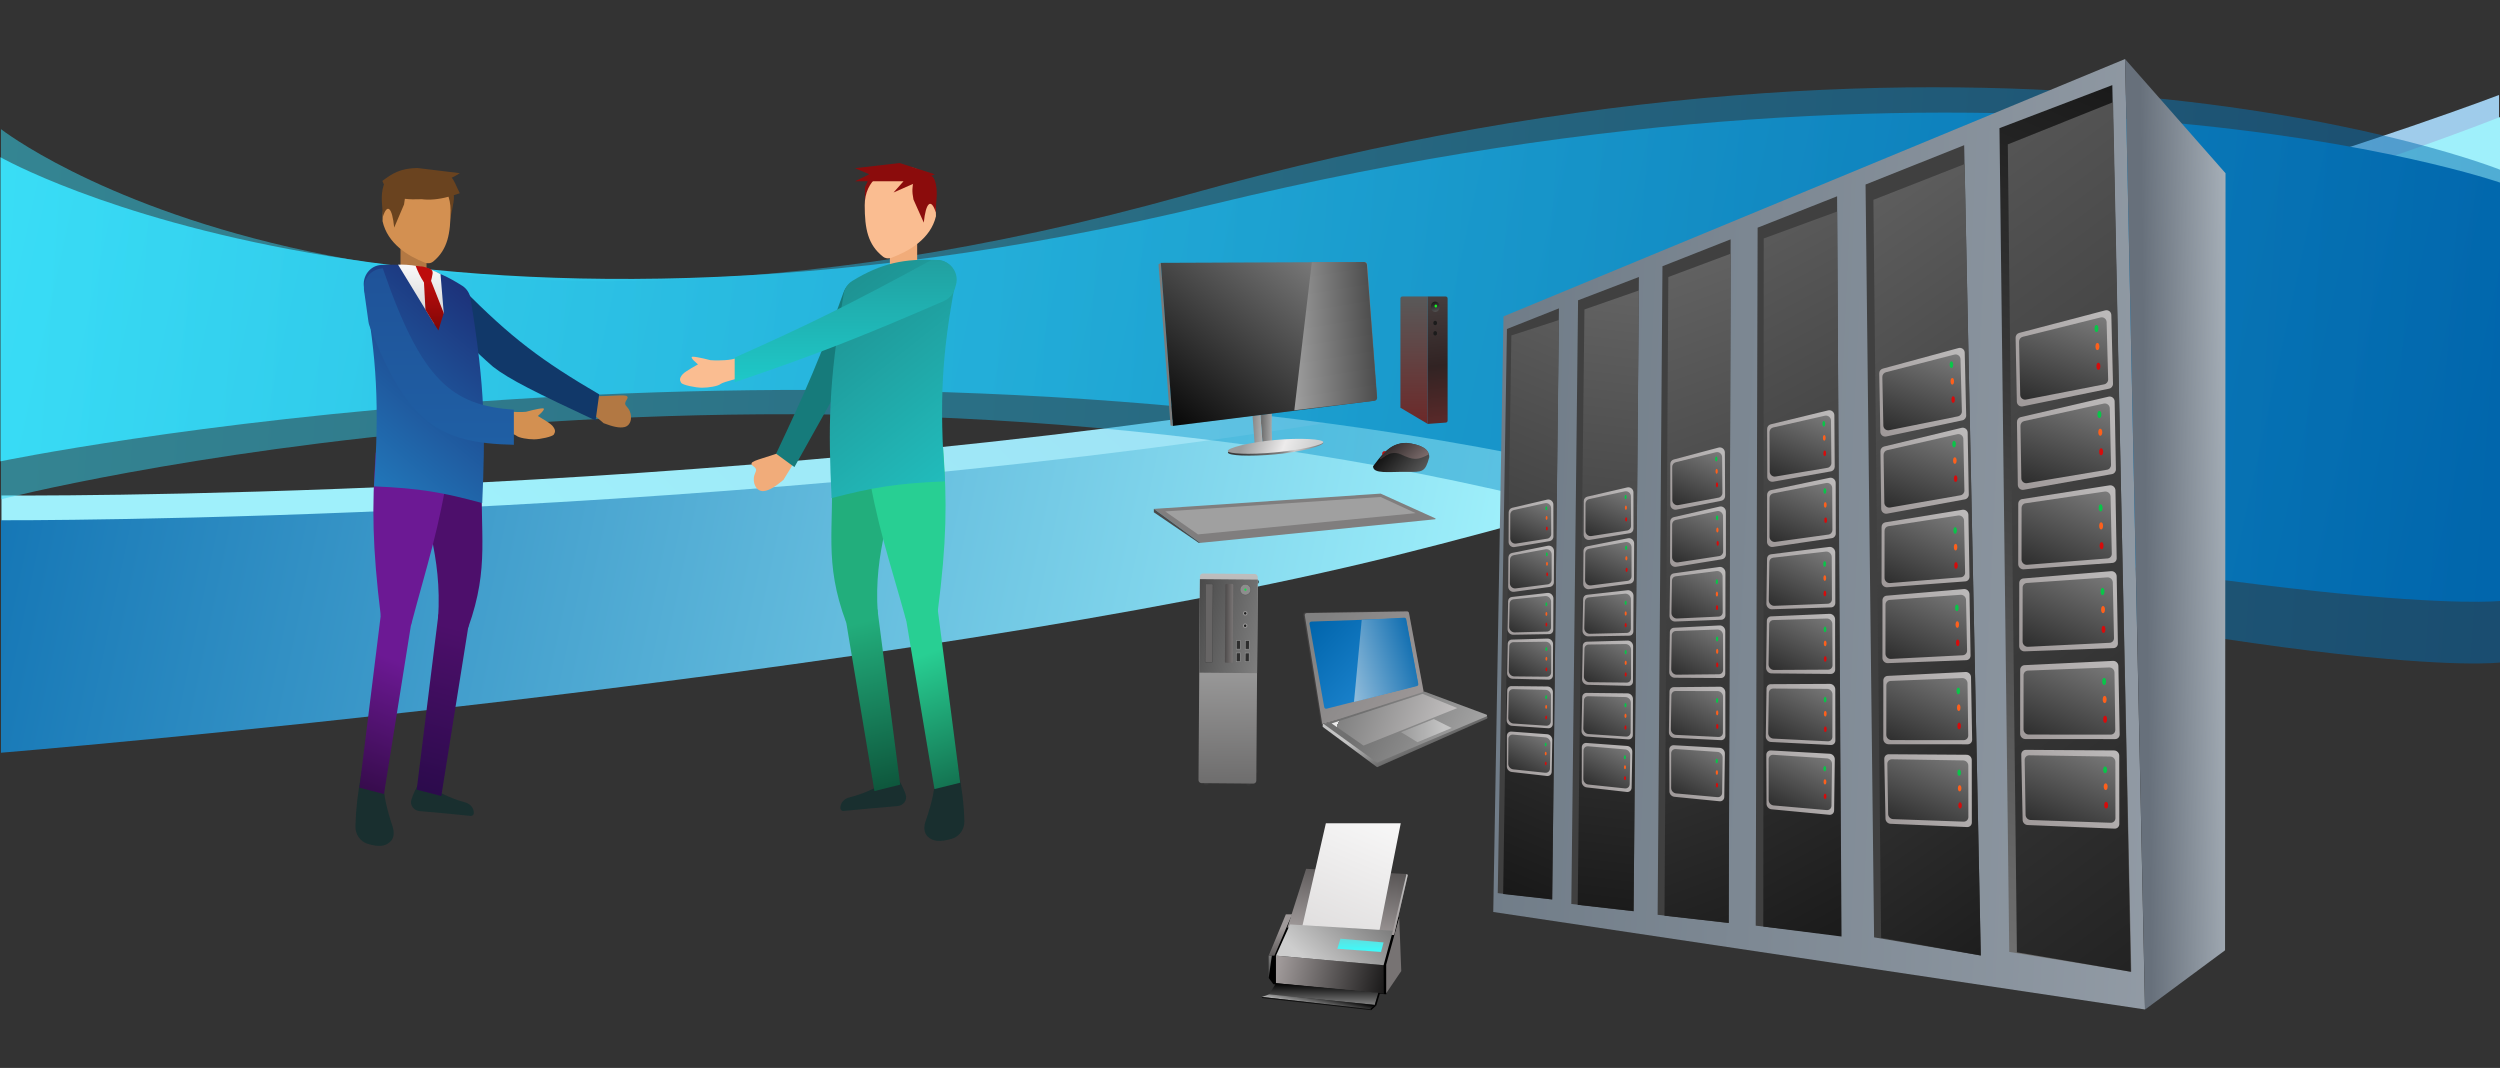 <svg width="2561" height="1094" viewBox="0 0 2561 1094" fill="none" xmlns="http://www.w3.org/2000/svg">
<rect x="0" y="0" width="2561" height="1094" fill="#333333" stroke="none"/>
<g id="main">
<path id="retangulo-4" d="M1388.26 401.549C2057.66 289.387 2560 97.303 2560 97.303V181.983C2560 181.983 1898.37 423.602 1388.26 546.933C878.146 670.264 1.5 749.091 1.5 749.091V507.563C1.5 507.563 718.851 513.71 1388.26 401.549Z" fill="url(#paint0_linear)"/>
<path id="retangulo-3" d="M1427.33 421.916C2089.98 307.971 2561 119.876 2561 119.876V197.27C2561 197.27 1932.29 444.32 1427.33 569.613C922.364 694.906 1 771.1 1 771.1V532.957C1 532.957 764.677 535.862 1427.33 421.916Z" fill="url(#paint1_linear)"/>
<path id="retangulo-2" d="M1243.26 209.062C2057.26 11.959 2561 187.035 2561 187.035V615.616C2561 615.616 2382.69 636.513 1588.4 472.323C794.108 308.132 0.5 472.575 0.5 472.575V161.071C0.5 161.071 429.255 406.165 1243.26 209.062Z" fill="url(#paint2_linear)"/>
<path id="retangulo-1" opacity="0.5" d="M1215.13 199.775C2046.51 -32.397 2561 173.829 2561 173.829V678.667C2561 678.667 2378.88 703.282 1567.63 509.878C756.385 316.473 1 511.513 1 511.513V132.291C1 132.291 383.743 431.948 1215.13 199.775Z" fill="url(#paint3_linear)"/>
<g id="equipamentos">
<g id="Servidor">
<path id="Rectangle 123" d="M1540.18 324.119L2176.92 60.455L2197.32 1034.1L1529.69 934.238L1540.18 324.119Z" fill="url(#paint4_linear)"/>
<g id="Group 14">
<path id="Rectangle 124" d="M2048.26 131.271L2163.85 87.191L2183.36 995.494L2058.28 975.149L2048.26 131.271Z" fill="url(#paint5_linear)"/>
<path id="Rectangle 125" d="M2056.79 147.913L2164.67 104.677L2182.86 995.495L2066.11 975.546L2056.79 147.913Z" fill="url(#paint6_linear)"/>
</g>
<g id="Group 13">
<path id="Rectangle 126" d="M1911.07 189.014L2012.1 148.727L2029.13 978.807L1919.8 960.218L1911.07 189.014Z" fill="#404040"/>
<path id="Rectangle 127" d="M1919.1 204.703L2012.57 168.052L2029.13 978.807L1927.02 960.634L1919.1 204.703Z" fill="url(#paint7_linear)"/>
</g>
<g id="Group 15">
<path id="Rectangle 126_2" d="M1800.51 233.222L1881.92 201.078L1885.96 958.448L1798.55 948.255L1800.51 233.222Z" fill="#404040"/>
<path id="Rectangle 127_2" d="M1806.77 244.27L1881.91 216.722L1886.46 959.369L1806.32 949.182L1806.77 244.27Z" fill="url(#paint8_linear)"/>
</g>
<g id="Group 16">
<path id="Rectangle 126_3" d="M1703.02 272.715L1772.87 245.163L1770.92 945.472L1698.07 937.132L1703.02 272.715Z" fill="#404040"/>
<path id="Rectangle 127_3" d="M1709.04 283.763L1772.86 259.887L1770.92 945.473L1705.11 938.059L1709.04 283.763Z" fill="url(#paint9_linear)"/>
</g>
<g id="Group 17">
<path id="Rectangle 126_4" d="M1616.58 307.616L1678.9 283.739L1673.46 933.432L1609.66 926.019L1616.58 307.616Z" fill="#404040"/>
<path id="Rectangle 127_4" d="M1623.11 316.994L1678.89 297.542L1673.46 933.431L1616.19 926.944L1623.11 316.994Z" fill="url(#paint10_linear)"/>
</g>
<g id="Group 18">
<path id="Rectangle 126_5" d="M1543.71 337.006L1596.98 315.882L1590.06 921.402L1534.3 914.916L1543.71 337.006Z" fill="#404040"/>
<path id="Rectangle 127_5" d="M1548.23 343.622L1596.97 327.846L1590.06 921.402L1539.83 915.841L1548.23 343.622Z" fill="url(#paint11_linear)"/>
</g>
<path id="Rectangle 128" d="M2176.93 60.514L2279.84 177.467L2279.34 973.485L2197.41 1034.16L2176.93 60.514Z" fill="url(#paint12_linear)"/>
<g id="Group 25">
<g id="Group 19">
<path id="Rectangle 129" d="M2064.78 345.956C2064.74 343.647 2066.28 341.609 2068.51 341.023L2156.58 317.935C2159.7 317.117 2162.77 319.426 2162.85 322.652L2164.55 393.136C2164.61 395.555 2162.93 397.669 2160.56 398.154L2072.05 416.278C2068.99 416.904 2066.11 414.6 2066.05 411.475L2064.78 345.956Z" fill="url(#paint13_linear)"/>
<path id="Rectangle 130" d="M2068.33 349.975C2068.28 347.634 2069.86 345.567 2072.14 345.002L2151.81 325.196C2154.91 324.426 2157.92 326.712 2158.01 329.901L2159.59 388.656C2159.66 391.103 2157.95 393.242 2155.54 393.71L2075.47 409.319C2072.43 409.912 2069.59 407.628 2069.52 404.533L2068.33 349.975Z" fill="url(#paint14_linear)"/>
<ellipse id="Ellipse 1" rx="2.01" ry="3.681" transform="matrix(1 0.001 -0.001 1 2147.61 336.566)" fill="#09C549"/>
<ellipse id="Ellipse 2" rx="2.01" ry="3.681" transform="matrix(1 0.001 -0.001 1 2148.6 354.971)" fill="#FD601C"/>
<ellipse id="Ellipse 3" rx="2.01" ry="3.681" transform="matrix(1 0.001 -0.001 1 2149.59 375.218)" fill="#D50C0C"/>
</g>
<g id="Group 21">
<path id="Rectangle 129_2" d="M2067.49 515.929C2067.49 513.576 2069.12 511.642 2071.41 511.282L2161.03 497.185C2164.1 496.702 2167.02 499.2 2167.07 502.362L2168.33 571.845C2168.38 574.392 2166.52 576.451 2164.01 576.632L2073.09 583.211C2070.1 583.428 2067.44 580.924 2067.45 577.893L2067.49 515.929Z" fill="url(#paint15_linear)"/>
<path id="Rectangle 130_2" d="M2070.91 520.231C2070.91 517.856 2072.57 515.908 2074.89 515.566L2156.09 503.557C2159.14 503.106 2162.01 505.579 2162.08 508.712L2163.31 567.245C2163.36 569.79 2161.51 571.859 2159.01 572.057L2076.53 578.573C2073.54 578.809 2070.87 576.31 2070.87 573.271L2070.91 520.231Z" fill="url(#paint16_linear)"/>
<ellipse id="Ellipse 1_2" rx="2.01" ry="3.678" transform="matrix(0.996 0.089 -0.027 1 2151.88 520.242)" fill="#09C549"/>
<ellipse id="Ellipse 2_2" rx="2.01" ry="3.678" transform="matrix(0.996 0.089 -0.027 1 2152.38 538.715)" fill="#FD601C"/>
<ellipse id="Ellipse 3_2" rx="2.01" ry="3.678" transform="matrix(0.996 0.089 -0.027 1 2152.84 559.025)" fill="#D50C0C"/>
</g>
<g id="Group 22">
<path id="Rectangle 129_3" d="M2068.52 597.24C2068.52 594.752 2070.34 592.756 2072.79 592.553L2162.64 585.099C2165.6 584.853 2168.27 587.301 2168.33 590.318L2169.57 659.145C2169.62 661.759 2167.66 663.847 2165.07 663.941L2073.93 667.247C2071 667.354 2068.46 664.88 2068.46 661.919L2068.52 597.24Z" fill="url(#paint17_linear)"/>
<path id="Rectangle 130_3" d="M2072 601.91C2072 599.392 2073.86 597.379 2076.35 597.206L2158.73 591.46C2161.67 591.255 2164.29 593.674 2164.35 596.653L2165.57 653.654C2165.63 656.255 2163.7 658.35 2161.13 658.476L2077.47 662.574C2074.52 662.719 2071.95 660.243 2071.96 657.263L2072 601.91Z" fill="url(#paint18_linear)"/>
<ellipse id="Ellipse 1_3" rx="2.008" ry="3.678" transform="matrix(0.996 0.089 -0.027 1 2153.85 605.972)" fill="#09C549"/>
<ellipse id="Ellipse 2_3" rx="2.008" ry="3.678" transform="matrix(0.996 0.089 -0.027 1 2154.36 624.445)" fill="#FD601C"/>
<ellipse id="Ellipse 3_3" rx="2.008" ry="3.678" transform="matrix(0.996 0.089 -0.027 1 2154.81 644.756)" fill="#D50C0C"/>
</g>
<g id="Group 23">
<path id="Rectangle 129_4" d="M2069.49 686.09C2069.49 683.537 2071.4 681.513 2073.93 681.39L2164.56 677C2167.47 676.859 2170.03 679.28 2170.08 682.228L2171.39 752.34C2171.44 755.027 2169.38 757.146 2166.71 757.143L2074.73 757.07C2071.87 757.068 2069.45 754.627 2069.45 751.74L2069.49 686.09Z" fill="url(#paint19_linear)"/>
<path id="Rectangle 130_4" d="M2072.95 691.669C2072.95 689.093 2074.9 687.054 2077.45 686.955L2160.61 683.732C2163.51 683.619 2166.04 686.039 2166.08 688.972L2166.9 747.748C2166.93 750.43 2164.87 752.541 2162.2 752.539L2078.19 752.472C2075.32 752.469 2072.91 750.037 2072.91 747.155L2072.95 691.669Z" fill="url(#paint20_linear)"/>
<ellipse id="Ellipse 1_4" rx="2.024" ry="3.678" transform="matrix(0.996 0.089 -0.027 1 2155.5 698.067)" fill="#09C549"/>
<ellipse id="Ellipse 2_4" rx="2.024" ry="3.678" transform="matrix(0.996 0.089 -0.027 1 2156.01 716.54)" fill="#FD601C"/>
<ellipse id="Ellipse 3_4" rx="2.024" ry="3.678" transform="matrix(0.996 0.089 -0.027 1 2156.47 736.851)" fill="#D50C0C"/>
</g>
<g id="Group 24">
<path id="Rectangle 129_5" d="M2070.58 772.959C2070.52 770.256 2072.6 768.126 2075.28 768.144L2165.69 768.741C2168.54 768.76 2170.94 771.189 2170.95 774.062L2171.03 844.146C2171.04 846.875 2168.87 848.969 2166.15 848.857L2077.08 845.172C2074.33 845.058 2072.05 842.723 2071.99 839.955L2070.58 772.959Z" fill="url(#paint21_linear)"/>
<path id="Rectangle 130_5" d="M2074.08 778.516C2074.03 775.801 2076.14 773.671 2078.84 773.713L2161.78 775.01C2164.61 775.054 2166.98 777.469 2166.98 780.319L2167.05 838.123C2167.06 840.842 2164.9 842.938 2162.2 842.845L2080.13 840C2077.36 839.904 2075.07 837.557 2075.02 834.773L2074.08 778.516Z" fill="url(#paint22_linear)"/>
<ellipse id="Ellipse 1_5" rx="2.024" ry="3.436" transform="matrix(0.996 0.089 -0.027 1 2156.5 788.619)" fill="#09C549"/>
<ellipse id="Ellipse 2_5" rx="2.024" ry="3.436" transform="matrix(0.996 0.089 -0.027 1 2157.05 805.883)" fill="#FD601C"/>
<ellipse id="Ellipse 3_5" rx="2.024" ry="3.436" transform="matrix(0.996 0.089 -0.027 1 2157.54 824.864)" fill="#D50C0C"/>
</g>
<g id="Group 20">
<path id="Rectangle 129_6" d="M2066.18 432.183C2066.15 429.858 2067.72 427.842 2069.97 427.316L2160.04 406.343C2163.15 405.618 2166.18 407.985 2166.24 411.195L2167.54 480.757C2167.58 483.191 2165.87 485.278 2163.48 485.701L2073.01 501.75C2069.95 502.292 2067.11 499.932 2067.06 496.82L2066.18 432.183Z" fill="url(#paint23_linear)"/>
<path id="Rectangle 130_6" d="M2069.77 436.228C2069.73 433.871 2071.34 431.828 2073.64 431.324L2155.13 413.416C2158.22 412.736 2161.19 415.081 2161.26 418.255L2162.52 476.226C2162.57 478.686 2160.82 480.797 2158.4 481.204L2076.53 494.947C2073.5 495.456 2070.7 493.117 2070.65 490.034L2069.77 436.228Z" fill="url(#paint24_linear)"/>
<ellipse id="Ellipse 1_6" rx="2.048" ry="3.636" transform="matrix(1 0.022 -0.007 1 2150.62 424.593)" fill="#09C549"/>
<ellipse id="Ellipse 2_6" rx="2.048" ry="3.636" transform="matrix(1 0.022 -0.007 1 2151.52 442.796)" fill="#FD601C"/>
<ellipse id="Ellipse 3_6" rx="2.048" ry="3.636" transform="matrix(1 0.022 -0.007 1 2152.41 462.818)" fill="#D50C0C"/>
</g>
</g>
<g id="Group 26">
<g id="Group 19_2">
<path id="Rectangle 129_7" d="M1925.09 382.516C1925.05 380.225 1926.56 378.199 1928.78 377.599L2006.35 356.536C2009.49 355.686 2012.59 358 2012.66 361.246L2014.16 425.599C2014.22 428.004 2012.56 430.107 2010.2 430.606L1932.24 447.14C1929.17 447.792 1926.26 445.482 1926.2 442.341L1925.09 382.516Z" fill="url(#paint25_linear)"/>
<path id="Rectangle 130_7" d="M1928.26 386.238C1928.21 383.914 1929.77 381.859 1932.02 381.279L2002.11 363.235C2005.22 362.435 2008.26 364.727 2008.34 367.935L2009.74 421.45C2009.8 423.882 2008.1 426.012 2005.72 426.494L1935.28 440.713C1932.23 441.329 1929.37 439.04 1929.3 435.93L1928.26 386.238Z" fill="url(#paint26_linear)"/>
<ellipse id="Ellipse 1_7" rx="1.795" ry="3.404" transform="matrix(1 0.001 -0.001 1 1999.04 373.573)" fill="#09C549"/>
<ellipse id="Ellipse 2_7" rx="1.795" ry="3.404" transform="matrix(1 0.001 -0.001 1 1999.93 390.592)" fill="#FD601C"/>
<ellipse id="Ellipse 3_7" rx="1.795" ry="3.404" transform="matrix(1 0.001 -0.001 1 2000.81 409.313)" fill="#D50C0C"/>
</g>
<g id="Group 21_2">
<path id="Rectangle 129_8" d="M1927.5 539.691C1927.5 537.354 1929.1 535.436 1931.37 535.067L2010.34 522.201C2013.43 521.698 2016.37 524.216 2016.43 527.399L2017.54 590.82C2017.58 593.353 2015.74 595.397 2013.25 595.584L1933.13 601.59C1930.13 601.815 1927.45 599.296 1927.46 596.251L1927.5 539.691Z" fill="url(#paint27_linear)"/>
<path id="Rectangle 130_8" d="M1930.55 543.674C1930.55 541.315 1932.19 539.382 1934.48 539.03L2005.94 528.085C2009 527.616 2011.9 530.109 2011.97 533.261L2013.05 586.568C2013.1 589.099 2011.27 591.153 2008.78 591.357L1936.21 597.296C1933.2 597.542 1930.51 595.027 1930.51 591.975L1930.55 543.674Z" fill="url(#paint28_linear)"/>
<ellipse id="Ellipse 1_8" rx="1.795" ry="3.401" transform="matrix(0.996 0.092 -0.026 1 2002.85 543.411)" fill="#09C549"/>
<ellipse id="Ellipse 2_8" rx="1.795" ry="3.401" transform="matrix(0.996 0.092 -0.026 1 2003.3 560.492)" fill="#FD601C"/>
<ellipse id="Ellipse 3_8" rx="1.795" ry="3.401" transform="matrix(0.996 0.092 -0.026 1 2003.71 579.272)" fill="#D50C0C"/>
</g>
<g id="Group 22_2">
<path id="Rectangle 129_9" d="M1928.41 614.907C1928.41 612.431 1930.21 610.448 1932.65 610.239L2011.82 603.435C2014.8 603.179 2017.49 605.646 2017.55 608.678L2018.64 671.526C2018.69 674.129 2016.74 676.203 2014.17 676.3L1933.85 679.319C1930.91 679.43 1928.36 676.941 1928.36 673.97L1928.41 614.907Z" fill="url(#paint29_linear)"/>
<path id="Rectangle 130_9" d="M1931.52 619.232C1931.53 616.726 1933.37 614.724 1935.84 614.546L2008.35 609.307C2011.3 609.094 2013.94 611.531 2014 614.524L2015.07 666.452C2015.12 669.042 2013.21 671.123 2010.65 671.253L1937.02 674.99C1934.07 675.14 1931.48 672.649 1931.48 669.658L1931.52 619.232Z" fill="url(#paint30_linear)"/>
<ellipse id="Ellipse 1_9" rx="1.794" ry="3.401" transform="matrix(0.996 0.092 -0.026 1 2004.61 622.683)" fill="#09C549"/>
<ellipse id="Ellipse 2_9" rx="1.794" ry="3.401" transform="matrix(0.996 0.092 -0.026 1 2005.06 639.764)" fill="#FD601C"/>
<ellipse id="Ellipse 3_9" rx="1.794" ry="3.401" transform="matrix(0.996 0.092 -0.026 1 2005.47 658.543)" fill="#D50C0C"/>
</g>
<g id="Group 23_2">
<path id="Rectangle 129_10" d="M1929.28 697.079C1929.28 694.537 1931.18 692.524 1933.69 692.398L2013.56 688.39C2016.48 688.243 2019.06 690.68 2019.11 693.641L2020.26 757.682C2020.31 760.36 2018.26 762.466 2015.61 762.464L1934.54 762.399C1931.67 762.397 1929.24 759.942 1929.24 757.047L1929.28 697.079Z" fill="url(#paint31_linear)"/>
<path id="Rectangle 130_10" d="M1932.37 702.243C1932.37 699.677 1934.3 697.65 1936.84 697.548L2010.04 694.608C2012.95 694.491 2015.49 696.926 2015.53 699.87L2016.25 753.436C2016.29 756.109 2014.23 758.208 2011.58 758.206L1937.63 758.147C1934.76 758.145 1932.33 755.699 1932.33 752.809L1932.37 702.243Z" fill="url(#paint32_linear)"/>
<ellipse id="Ellipse 1_10" rx="1.808" ry="3.401" transform="matrix(0.996 0.092 -0.026 1 2006.08 707.838)" fill="#09C549"/>
<ellipse id="Ellipse 2_10" rx="1.808" ry="3.401" transform="matrix(0.996 0.092 -0.026 1 2006.54 724.919)" fill="#FD601C"/>
<ellipse id="Ellipse 3_10" rx="1.808" ry="3.401" transform="matrix(0.996 0.092 -0.026 1 2006.95 743.7)" fill="#D50C0C"/>
</g>
<g id="Group 24_2">
<path id="Rectangle 129_11" d="M1930.25 777.434C1930.2 774.74 1932.27 772.623 1934.94 772.641L2014.6 773.184C2017.46 773.203 2019.87 775.647 2019.87 778.527L2019.95 842.555C2019.95 845.278 2017.79 847.362 2015.08 847.246L1936.6 843.886C1933.84 843.768 1931.56 841.42 1931.5 838.645L1930.25 777.434Z" fill="url(#paint33_linear)"/>
<path id="Rectangle 130_11" d="M1933.38 782.579C1933.34 779.871 1935.44 777.753 1938.12 777.797L2011.12 778.976C2013.96 779.022 2016.33 781.449 2016.33 784.306L2016.4 836.988C2016.4 839.702 2014.25 841.788 2011.55 841.691L1939.33 839.101C1936.55 839.002 1934.25 836.641 1934.21 833.85L1933.38 782.579Z" fill="url(#paint34_linear)"/>
<ellipse id="Ellipse 1_11" rx="1.808" ry="3.177" transform="matrix(0.996 0.092 -0.026 1 2006.97 791.569)" fill="#09C549"/>
<ellipse id="Ellipse 2_11" rx="1.808" ry="3.177" transform="matrix(0.996 0.092 -0.026 1 2007.46 807.532)" fill="#FD601C"/>
<ellipse id="Ellipse 3_11" rx="1.808" ry="3.177" transform="matrix(0.996 0.092 -0.026 1 2007.9 825.083)" fill="#D50C0C"/>
</g>
<g id="Group 20_2">
<path id="Rectangle 129_12" d="M1926.33 462.249C1926.3 459.941 1927.85 457.937 1930.08 457.399L2009.44 438.26C2012.57 437.506 2015.63 439.882 2015.68 443.111L2016.83 506.615C2016.87 509.034 2015.18 511.11 2012.81 511.546L1933.09 526.191C1930.02 526.755 1927.15 524.387 1927.11 521.259L1926.33 462.249Z" fill="url(#paint35_linear)"/>
<path id="Rectangle 130_12" d="M1929.54 465.996C1929.5 463.656 1931.09 461.624 1933.36 461.107L2005.08 444.788C2008.18 444.082 2011.18 446.434 2011.24 449.627L2012.34 502.419C2012.4 504.866 2010.67 506.967 2008.27 507.385L1936.22 519.908C1933.18 520.438 1930.35 518.092 1930.31 514.993L1929.54 465.996Z" fill="url(#paint36_linear)"/>
<ellipse id="Ellipse 1_12" rx="1.829" ry="3.362" transform="matrix(1 0.022 -0.007 1 2001.73 454.967)" fill="#09C549"/>
<ellipse id="Ellipse 2_12" rx="1.829" ry="3.362" transform="matrix(1 0.022 -0.007 1 2002.54 471.799)" fill="#FD601C"/>
<ellipse id="Ellipse 3_12" rx="1.829" ry="3.362" transform="matrix(1 0.022 -0.007 1 2003.33 490.312)" fill="#D50C0C"/>
</g>
</g>
<g id="Group 27">
<g id="Group 19_3">
<path id="Rectangle 129_13" d="M1810.26 439.376C1810.26 437.122 1811.76 435.195 1813.93 434.669L1872.8 420.385C1875.96 419.617 1879.1 422.098 1879.12 425.391L1879.49 478.088C1879.5 480.463 1877.85 482.464 1875.54 482.879L1816.43 493.458C1813.32 494.013 1810.4 491.547 1810.39 488.369L1810.26 439.376Z" fill="url(#paint37_linear)"/>
<path id="Rectangle 130_13" d="M1812.7 442.657C1812.69 440.367 1814.23 438.411 1816.45 437.907L1869.41 425.854C1872.56 425.138 1875.63 427.594 1875.66 430.846L1876.07 474.402C1876.09 476.806 1874.41 478.833 1872.05 479.229L1818.87 488.166C1815.79 488.684 1812.91 486.242 1812.9 483.096L1812.7 442.657Z" fill="url(#paint38_linear)"/>
<ellipse id="Ellipse 1_13" rx="1.407" ry="2.875" transform="matrix(0.999 0.05 -0.015 1 1868.3 434.143)" fill="#09C549"/>
<ellipse id="Ellipse 2_13" rx="1.407" ry="2.875" transform="matrix(0.999 0.05 -0.015 1 1868.78 448.551)" fill="#FD601C"/>
<ellipse id="Ellipse 3_13" rx="1.407" ry="2.875" transform="matrix(0.999 0.05 -0.015 1 1869.24 464.394)" fill="#D50C0C"/>
</g>
<g id="Group 21_3">
<path id="Rectangle 129_14" d="M1810.19 572.218C1810.22 569.919 1811.81 568.109 1814.03 567.829L1873.91 560.268C1877.02 559.876 1880 562.585 1880.01 565.814L1880.08 617.695C1880.09 620.202 1878.26 622.126 1875.8 622.204L1815.13 624.127C1812.11 624.223 1809.43 621.535 1809.48 618.462L1810.19 572.218Z" fill="url(#paint39_linear)"/>
<path id="Rectangle 130_14" d="M1812.53 575.709C1812.57 573.387 1814.18 571.562 1816.43 571.302L1870.41 565.052C1873.5 564.694 1876.43 567.374 1876.44 570.572L1876.62 613.935C1876.63 616.438 1874.81 618.373 1872.36 618.468L1817.6 620.61C1814.58 620.728 1811.88 618.045 1811.93 614.963L1812.53 575.709Z" fill="url(#paint40_linear)"/>
<ellipse id="Ellipse 1_14" rx="1.409" ry="2.872" transform="matrix(0.992 0.148 -0.039 0.998 1869.17 577.717)" fill="#09C549"/>
<ellipse id="Ellipse 2_14" rx="1.409" ry="2.872" transform="matrix(0.992 0.148 -0.039 0.998 1869.31 592.158)" fill="#FD601C"/>
<ellipse id="Ellipse 3_14" rx="1.409" ry="2.872" transform="matrix(0.992 0.148 -0.039 0.998 1869.4 608.035)" fill="#D50C0C"/>
</g>
<g id="Group 22_3">
<path id="Rectangle 129_15" d="M1809.97 635.838C1810.01 633.391 1811.79 631.522 1814.19 631.417L1874.16 628.808C1877.16 628.677 1879.87 631.318 1879.87 634.386L1879.95 685.858C1879.95 688.439 1878.02 690.39 1875.47 690.368L1814.68 689.849C1811.73 689.823 1809.18 687.175 1809.22 684.181L1809.97 635.838Z" fill="url(#paint41_linear)"/>
<path id="Rectangle 130_15" d="M1812.36 639.624C1812.39 637.145 1814.23 635.259 1816.66 635.188L1871.4 633.613C1874.37 633.528 1877.01 636.134 1877.02 639.161L1877.21 681.444C1877.22 684.011 1875.32 685.969 1872.79 685.983L1817.23 686.296C1814.26 686.313 1811.67 683.661 1811.72 680.646L1812.36 639.624Z" fill="url(#paint42_linear)"/>
<ellipse id="Ellipse 1_15" rx="1.408" ry="2.872" transform="matrix(0.992 0.148 -0.039 0.998 1869.57 644.729)" fill="#09C549"/>
<ellipse id="Ellipse 2_15" rx="1.408" ry="2.872" transform="matrix(0.992 0.148 -0.039 0.998 1869.71 659.17)" fill="#FD601C"/>
<ellipse id="Ellipse 3_15" rx="1.408" ry="2.872" transform="matrix(0.992 0.148 -0.039 0.998 1869.79 675.046)" fill="#D50C0C"/>
</g>
<g id="Group 23_3">
<path id="Rectangle 129_16" d="M1809.63 705.299C1809.67 702.78 1811.56 700.885 1814.04 700.873L1874.52 700.569C1877.46 700.554 1880.04 703.157 1880.04 706.149L1880.15 758.641C1880.15 761.302 1878.1 763.279 1875.47 763.148L1814.14 760.085C1811.25 759.941 1808.84 757.336 1808.88 754.423L1809.63 705.299Z" fill="url(#paint43_linear)"/>
<path id="Rectangle 130_16" d="M1811.99 709.791C1812.02 707.247 1813.95 705.337 1816.46 705.352L1871.7 705.671C1874.63 705.688 1877.17 708.284 1877.16 711.255L1877.06 754.898C1877.05 757.555 1875 759.528 1872.37 759.397L1816.6 756.611C1813.72 756.467 1811.31 753.873 1811.36 750.967L1811.99 709.791Z" fill="url(#paint44_linear)"/>
<ellipse id="Ellipse 1_16" rx="1.419" ry="2.872" transform="matrix(0.992 0.148 -0.039 0.998 1869.66 716.698)" fill="#09C549"/>
<ellipse id="Ellipse 2_16" rx="1.419" ry="2.872" transform="matrix(0.992 0.148 -0.039 0.998 1869.8 731.142)" fill="#FD601C"/>
<ellipse id="Ellipse 3_16" rx="1.419" ry="2.872" transform="matrix(0.992 0.148 -0.039 0.998 1869.89 747.018)" fill="#D50C0C"/>
</g>
<g id="Group 24_3">
<path id="Rectangle 129_17" d="M1809.41 773.261C1809.4 770.582 1811.47 768.595 1814.12 768.744L1874.35 772.143C1877.22 772.305 1879.61 774.897 1879.57 777.794L1878.86 830.264C1878.82 832.976 1876.65 834.932 1873.96 834.676L1814.66 829.024C1811.9 828.76 1809.63 826.269 1809.62 823.477L1809.41 773.261Z" fill="url(#paint45_linear)"/>
<path id="Rectangle 130_17" d="M1811.79 777.736C1811.79 775.042 1813.9 773.053 1816.56 773.231L1871.57 776.89C1874.41 777.079 1876.77 779.651 1876.73 782.523L1876.15 825.43C1876.11 828.133 1873.95 830.093 1871.27 829.857L1816.86 825.08C1814.09 824.836 1811.81 822.333 1811.81 819.526L1811.79 777.736Z" fill="url(#paint46_linear)"/>
<ellipse id="Ellipse 1_17" rx="1.419" ry="2.683" transform="matrix(0.992 0.148 -0.039 0.998 1869.32 787.441)" fill="#09C549"/>
<ellipse id="Ellipse 2_17" rx="1.419" ry="2.683" transform="matrix(0.992 0.148 -0.039 0.998 1869.5 800.942)" fill="#FD601C"/>
<ellipse id="Ellipse 3_17" rx="1.419" ry="2.683" transform="matrix(0.992 0.148 -0.039 0.998 1869.63 815.781)" fill="#D50C0C"/>
</g>
<g id="Group 20_3">
<path id="Rectangle 129_18" d="M1810.24 506.764C1810.25 504.493 1811.78 502.591 1813.97 502.13L1874.21 489.47C1877.37 488.806 1880.46 491.354 1880.47 494.629L1880.57 546.602C1880.58 548.991 1878.9 550.962 1876.56 551.309L1816.1 560.291C1813 560.751 1810.12 558.223 1810.13 555.06L1810.24 506.764Z" fill="url(#paint47_linear)"/>
<path id="Rectangle 130_18" d="M1812.71 510.066C1812.71 507.76 1814.28 505.831 1816.52 505.394L1870.73 494.79C1873.87 494.177 1876.9 496.697 1876.91 499.933L1877.11 542.873C1877.12 545.292 1875.41 547.287 1873.04 547.614L1818.61 555.123C1815.54 555.547 1812.7 553.044 1812.71 549.911L1812.71 510.066Z" fill="url(#paint48_linear)"/>
<ellipse id="Ellipse 1_18" rx="1.434" ry="2.84" transform="matrix(0.998 0.073 -0.021 1 1869.39 502.983)" fill="#09C549"/>
<ellipse id="Ellipse 2_18" rx="1.434" ry="2.84" transform="matrix(0.998 0.073 -0.021 1 1869.81 517.228)" fill="#FD601C"/>
<ellipse id="Ellipse 3_18" rx="1.434" ry="2.84" transform="matrix(0.998 0.073 -0.021 1 1870.2 532.893)" fill="#D50C0C"/>
</g>
</g>
<g id="Group 28">
<g id="Group 19_4">
<path id="Rectangle 129_19" d="M1711.04 475.359C1711.03 473.147 1712.48 471.245 1714.6 470.684L1760.53 458.487C1763.72 457.639 1766.94 460.135 1766.95 463.475L1767.19 508.219C1767.2 510.558 1765.6 512.538 1763.32 512.986L1717.21 522.067C1714.08 522.683 1711.09 520.203 1711.09 516.988L1711.04 475.359Z" fill="url(#paint49_linear)"/>
<path id="Rectangle 130_19" d="M1713.01 478.235C1713.01 475.986 1714.5 474.054 1716.66 473.515L1757.8 463.259C1760.97 462.469 1764.11 464.938 1764.14 468.235L1764.42 504.991C1764.44 507.361 1762.79 509.368 1760.48 509.796L1719.18 517.444C1716.07 518.018 1713.14 515.564 1713.13 512.382L1713.01 478.235Z" fill="url(#paint50_linear)"/>
<ellipse id="Ellipse 1_19" rx="1.143" ry="2.517" transform="matrix(0.999 0.05 -0.015 1 1758.15 470.204)" fill="#09C549"/>
<ellipse id="Ellipse 2_19" rx="1.143" ry="2.517" transform="matrix(0.999 0.05 -0.015 1 1758.53 482.819)" fill="#FD601C"/>
<ellipse id="Ellipse 3_19" rx="1.143" ry="2.517" transform="matrix(0.999 0.05 -0.015 1 1758.89 496.691)" fill="#D50C0C"/>
</g>
<g id="Group 21_4">
<path id="Rectangle 129_20" d="M1710.84 591.692C1710.87 589.433 1712.4 587.655 1714.57 587.352L1761.34 580.799C1764.48 580.359 1767.53 583.119 1767.53 586.395L1767.54 630.417C1767.54 632.891 1765.76 634.785 1763.34 634.878L1715.96 636.685C1712.92 636.801 1710.19 634.072 1710.24 630.968L1710.84 591.692Z" fill="url(#paint51_linear)"/>
<path id="Rectangle 130_20" d="M1712.74 594.75C1712.77 592.466 1714.33 590.672 1716.53 590.389L1758.51 584.982C1761.62 584.58 1764.63 587.309 1764.63 590.552L1764.73 627.136C1764.74 629.608 1762.97 631.511 1760.55 631.623L1717.97 633.587C1714.93 633.727 1712.18 631.004 1712.23 627.891L1712.74 594.75Z" fill="url(#paint52_linear)"/>
<ellipse id="Ellipse 1_20" rx="1.145" ry="2.515" transform="matrix(0.992 0.156 -0.037 0.999 1758.72 595.918)" fill="#09C549"/>
<ellipse id="Ellipse 2_20" rx="1.145" ry="2.515" transform="matrix(0.992 0.156 -0.037 0.999 1758.82 608.563)" fill="#FD601C"/>
<ellipse id="Ellipse 3_20" rx="1.145" ry="2.515" transform="matrix(0.992 0.156 -0.037 0.999 1758.88 622.464)" fill="#D50C0C"/>
</g>
<g id="Group 22_4">
<path id="Rectangle 129_21" d="M1710.6 647.459C1710.64 645.043 1712.38 643.201 1714.74 643.081L1761.57 640.697C1764.6 640.544 1767.35 643.23 1767.35 646.333L1767.36 690.07C1767.36 692.626 1765.47 694.548 1762.96 694.535L1715.48 694.284C1712.51 694.269 1709.92 691.582 1709.96 688.564L1710.6 647.459Z" fill="url(#paint53_linear)"/>
<path id="Rectangle 130_21" d="M1712.53 650.782C1712.57 648.33 1714.36 646.469 1716.76 646.385L1759.35 644.895C1762.34 644.79 1765.03 647.439 1765.04 650.499L1765.15 686.222C1765.15 688.761 1763.29 690.69 1760.8 690.715L1717.57 691.148C1714.58 691.179 1711.95 688.489 1712 685.448L1712.53 650.782Z" fill="url(#paint54_linear)"/>
<ellipse id="Ellipse 1_21" rx="1.144" ry="2.515" transform="matrix(0.992 0.156 -0.037 0.999 1758.98 654.596)" fill="#09C549"/>
<ellipse id="Ellipse 2_21" rx="1.144" ry="2.515" transform="matrix(0.992 0.156 -0.037 0.999 1759.08 667.241)" fill="#FD601C"/>
<ellipse id="Ellipse 3_21" rx="1.144" ry="2.515" transform="matrix(0.992 0.156 -0.037 0.999 1759.13 681.142)" fill="#D50C0C"/>
</g>
<g id="Group 23_4">
<path id="Rectangle 129_22" d="M1710.25 708.312C1710.29 705.819 1712.14 703.949 1714.59 703.926L1761.84 703.484C1764.8 703.456 1767.42 706.101 1767.42 709.122L1767.46 753.764C1767.46 756.405 1765.44 758.355 1762.83 758.225L1714.91 755.833C1712.02 755.688 1709.57 753.05 1709.62 750.119L1710.25 708.312Z" fill="url(#paint55_linear)"/>
<path id="Rectangle 130_22" d="M1712.16 712.25C1712.2 709.729 1714.09 707.844 1716.57 707.85L1759.56 707.949C1762.51 707.955 1765.08 710.59 1765.07 713.588L1764.95 750.496C1764.95 753.134 1762.92 755.082 1760.31 754.951L1716.91 752.784C1714.02 752.639 1711.58 750.013 1711.63 747.089L1712.16 712.25Z" fill="url(#paint56_linear)"/>
<ellipse id="Ellipse 1_22" rx="1.153" ry="2.515" transform="matrix(0.992 0.156 -0.037 0.999 1758.98 717.613)" fill="#09C549"/>
<ellipse id="Ellipse 2_22" rx="1.153" ry="2.515" transform="matrix(0.992 0.156 -0.037 0.999 1759.09 730.259)" fill="#FD601C"/>
<ellipse id="Ellipse 3_22" rx="1.153" ry="2.515" transform="matrix(0.992 0.156 -0.037 0.999 1759.14 744.162)" fill="#D50C0C"/>
</g>
<g id="Group 24_4">
<path id="Rectangle 129_23" d="M1710.02 767.881C1710.01 765.222 1712.05 763.262 1714.68 763.411L1761.7 766.088C1764.58 766.252 1767 768.878 1766.96 771.792L1766.35 816.447C1766.31 819.148 1764.16 821.081 1761.49 820.817L1715.2 816.241C1712.42 815.967 1710.15 813.442 1710.14 810.636L1710.02 767.881Z" fill="url(#paint57_linear)"/>
<path id="Rectangle 130_23" d="M1711.94 771.803C1711.95 769.126 1714.03 767.163 1716.67 767.342L1759.45 770.244C1762.31 770.438 1764.69 773.041 1764.65 775.928L1764.15 812.229C1764.11 814.92 1761.98 816.857 1759.31 816.615L1717 812.774C1714.21 812.52 1711.91 809.986 1711.92 807.164L1711.94 771.803Z" fill="url(#paint58_linear)"/>
<ellipse id="Ellipse 1_23" rx="1.153" ry="2.349" transform="matrix(0.992 0.156 -0.037 0.999 1758.64 779.56)" fill="#09C549"/>
<ellipse id="Ellipse 2_23" rx="1.153" ry="2.349" transform="matrix(0.992 0.156 -0.037 0.999 1758.77 791.38)" fill="#FD601C"/>
<ellipse id="Ellipse 3_23" rx="1.153" ry="2.349" transform="matrix(0.992 0.156 -0.037 0.999 1758.86 804.373)" fill="#D50C0C"/>
</g>
<g id="Group 20_4">
<path id="Rectangle 129_24" d="M1710.95 534.372C1710.96 532.142 1712.44 530.266 1714.58 529.773L1761.62 518.928C1764.8 518.193 1767.97 520.764 1767.97 524.085L1768.01 568.203C1768.01 570.557 1766.38 572.505 1764.08 572.882L1716.87 580.631C1713.75 581.143 1710.8 578.594 1710.81 575.394L1710.95 534.372Z" fill="url(#paint59_linear)"/>
<path id="Rectangle 130_24" d="M1712.95 537.268C1712.95 535.001 1714.48 533.097 1716.66 532.627L1758.81 523.572C1761.97 522.893 1765.07 525.435 1765.08 528.715L1765.2 564.938C1765.21 567.324 1763.54 569.297 1761.2 569.653L1718.9 576.115C1715.8 576.587 1712.91 574.065 1712.91 570.897L1712.95 537.268Z" fill="url(#paint60_linear)"/>
<ellipse id="Ellipse 1_24" rx="1.164" ry="2.487" transform="matrix(0.998 0.075 -0.02 1 1758.97 530.48)" fill="#09C549"/>
<ellipse id="Ellipse 2_24" rx="1.164" ry="2.487" transform="matrix(0.998 0.075 -0.02 1 1759.3 542.952)" fill="#FD601C"/>
<ellipse id="Ellipse 3_24" rx="1.164" ry="2.487" transform="matrix(0.998 0.075 -0.02 1 1759.6 556.667)" fill="#D50C0C"/>
</g>
</g>
<g id="Group 29">
<g id="Group 19_5">
<path id="Rectangle 129_25" d="M1622.42 513.399C1622.43 511.156 1623.93 509.261 1626.08 508.762L1666.98 499.301C1670.15 498.566 1673.3 501.107 1673.3 504.413L1673.35 541.54C1673.35 543.905 1671.7 545.872 1669.4 546.256L1628.35 553.088C1625.24 553.606 1622.31 551.084 1622.32 547.895L1622.42 513.399Z" fill="url(#paint61_linear)"/>
<path id="Rectangle 130_25" d="M1624.21 515.921C1624.21 513.641 1625.75 511.718 1627.95 511.243L1664.49 503.352C1667.64 502.671 1670.71 505.184 1670.73 508.45L1670.84 538.699C1670.85 541.095 1669.16 543.088 1666.82 543.451L1630.15 549.146C1627.06 549.625 1624.19 547.129 1624.19 543.973L1624.21 515.921Z" fill="url(#paint62_linear)"/>
<ellipse id="Ellipse 1_25" rx="1.039" ry="2.168" transform="matrix(0.998 0.067 -0.02 1 1665.27 509.237)" fill="#09C549"/>
<ellipse id="Ellipse 2_25" rx="1.039" ry="2.168" transform="matrix(0.998 0.067 -0.02 1 1665.57 520.11)" fill="#FD601C"/>
<ellipse id="Ellipse 3_25" rx="1.039" ry="2.168" transform="matrix(0.998 0.067 -0.02 1 1665.84 532.068)" fill="#D50C0C"/>
</g>
<g id="Group 21_5">
<path id="Rectangle 129_26" d="M1621.8 613.627C1621.85 611.339 1623.42 609.566 1625.63 609.317L1667.27 604.626C1670.39 604.274 1673.37 607.05 1673.36 610.292L1673.21 646.781C1673.2 649.279 1671.37 651.164 1668.93 651.203L1626.77 651.881C1623.75 651.93 1621.07 649.183 1621.13 646.102L1621.8 613.627Z" fill="url(#paint63_linear)"/>
<path id="Rectangle 130_26" d="M1623.51 616.302C1623.56 613.991 1625.17 612.202 1627.4 611.974L1664.69 608.172C1667.78 607.856 1670.72 610.602 1670.71 613.812L1670.67 643.904C1670.66 646.4 1668.85 648.294 1666.41 648.352L1628.61 649.246C1625.58 649.317 1622.89 646.575 1622.95 643.486L1623.51 616.302Z" fill="url(#paint64_linear)"/>
<ellipse id="Ellipse 1_26" rx="1.041" ry="2.166" transform="matrix(0.991 0.167 -0.044 0.998 1665.32 617.549)" fill="#09C549"/>
<ellipse id="Ellipse 2_26" rx="1.041" ry="2.166" transform="matrix(0.991 0.167 -0.044 0.998 1665.36 628.444)" fill="#FD601C"/>
<ellipse id="Ellipse 3_26" rx="1.041" ry="2.166" transform="matrix(0.991 0.167 -0.044 0.998 1665.36 640.421)" fill="#D50C0C"/>
</g>
<g id="Group 22_5">
<path id="Rectangle 129_27" d="M1621.37 661.7C1621.42 659.262 1623.2 657.431 1625.59 657.364L1667.28 656.19C1670.28 656.105 1672.99 658.806 1672.97 661.884L1672.82 698.15C1672.81 700.725 1670.88 702.635 1668.35 702.571L1626.11 701.513C1623.15 701.439 1620.6 698.735 1620.67 695.734L1621.37 661.7Z" fill="url(#paint65_linear)"/>
<path id="Rectangle 130_27" d="M1623.11 664.604C1623.16 662.132 1624.99 660.284 1627.42 660.252L1665.25 659.757C1668.22 659.718 1670.86 662.382 1670.86 665.419L1670.82 694.796C1670.82 697.355 1668.91 699.273 1666.4 699.246L1628.02 698.841C1625.04 698.81 1622.46 696.102 1622.52 693.079L1623.11 664.604Z" fill="url(#paint66_linear)"/>
<ellipse id="Ellipse 1_27" rx="1.04" ry="2.166" transform="matrix(0.991 0.167 -0.044 0.998 1665.33 668.103)" fill="#09C549"/>
<ellipse id="Ellipse 2_27" rx="1.04" ry="2.166" transform="matrix(0.991 0.167 -0.044 0.998 1665.37 678.998)" fill="#FD601C"/>
<ellipse id="Ellipse 3_27" rx="1.04" ry="2.166" transform="matrix(0.991 0.167 -0.044 0.998 1665.37 690.974)" fill="#D50C0C"/>
</g>
<g id="Group 23_5">
<path id="Rectangle 129_28" d="M1620.83 714.137C1620.88 711.626 1622.76 709.771 1625.24 709.798L1667.29 710.269C1670.24 710.301 1672.81 712.962 1672.8 715.962L1672.67 753.006C1672.66 755.662 1670.61 757.597 1667.99 757.42L1625.35 754.547C1622.47 754.352 1620.06 751.696 1620.12 748.779L1620.83 714.137Z" fill="url(#paint67_linear)"/>
<path id="Rectangle 130_28" d="M1622.55 717.569C1622.6 715.031 1624.52 713.162 1627.02 713.217L1665.2 714.067C1668.14 714.132 1670.67 716.784 1670.64 719.762L1670.41 750.147C1670.39 752.799 1668.33 754.729 1665.71 754.553L1627.18 751.955C1624.3 751.761 1621.9 749.115 1621.96 746.205L1622.55 717.569Z" fill="url(#paint68_linear)"/>
<ellipse id="Ellipse 1_28" rx="1.048" ry="2.166" transform="matrix(0.991 0.167 -0.044 0.998 1665.1 722.392)" fill="#09C549"/>
<ellipse id="Ellipse 2_28" rx="1.048" ry="2.166" transform="matrix(0.991 0.167 -0.044 0.998 1665.15 733.29)" fill="#FD601C"/>
<ellipse id="Ellipse 3_28" rx="1.048" ry="2.166" transform="matrix(0.991 0.167 -0.044 0.998 1665.15 745.267)" fill="#D50C0C"/>
</g>
<g id="Group 24_5">
<path id="Rectangle 129_29" d="M1620.4 765.496C1620.41 762.822 1622.48 760.877 1625.12 761.073L1666.93 764.169C1669.8 764.381 1672.19 767.025 1672.14 769.926L1671.44 806.979C1671.38 809.688 1669.21 811.6 1666.53 811.295L1625.36 806.61C1622.6 806.295 1620.35 803.755 1620.35 800.959L1620.4 765.496Z" fill="url(#paint69_linear)"/>
<path id="Rectangle 130_29" d="M1622.14 768.912C1622.15 766.222 1624.26 764.277 1626.91 764.501L1664.88 767.705C1667.72 767.945 1670.07 770.566 1670.02 773.442L1669.45 803.308C1669.4 806.007 1667.24 807.923 1664.57 807.64L1627.02 803.653C1624.24 803.358 1621.97 800.806 1621.98 797.995L1622.14 768.912Z" fill="url(#paint70_linear)"/>
<ellipse id="Ellipse 1_29" rx="1.048" ry="2.024" transform="matrix(0.991 0.167 -0.044 0.998 1664.55 775.753)" fill="#09C549"/>
<ellipse id="Ellipse 2_29" rx="1.048" ry="2.024" transform="matrix(0.991 0.167 -0.044 0.998 1664.63 785.94)" fill="#FD601C"/>
<ellipse id="Ellipse 3_29" rx="1.048" ry="2.024" transform="matrix(0.991 0.167 -0.044 0.998 1664.66 797.134)" fill="#D50C0C"/>
</g>
<g id="Group 20_5">
<path id="Rectangle 129_30" d="M1622.12 564.24C1622.14 561.98 1623.67 560.111 1625.84 559.679L1667.75 551.372C1670.91 550.744 1674.01 553.353 1674 556.641L1673.87 593.226C1673.86 595.606 1672.18 597.542 1669.86 597.857L1627.82 603.549C1624.72 603.969 1621.83 601.384 1621.86 598.211L1622.12 564.24Z" fill="url(#paint71_linear)"/>
<path id="Rectangle 130_30" d="M1623.93 566.78C1623.95 564.484 1625.51 562.589 1627.73 562.181L1665.18 555.314C1668.33 554.737 1671.36 557.317 1671.35 560.566L1671.33 590.355C1671.32 592.765 1669.61 594.725 1667.25 595.019L1629.67 599.701C1626.6 600.085 1623.76 597.526 1623.78 594.383L1623.93 566.78Z" fill="url(#paint72_linear)"/>
<ellipse id="Ellipse 1_30" rx="1.059" ry="2.142" transform="matrix(0.997 0.091 -0.026 0.999 1665.79 561.178)" fill="#09C549"/>
<ellipse id="Ellipse 2_30" rx="1.059" ry="2.142" transform="matrix(0.997 0.091 -0.026 0.999 1666.04 571.929)" fill="#FD601C"/>
<ellipse id="Ellipse 3_30" rx="1.059" ry="2.142" transform="matrix(0.997 0.091 -0.026 0.999 1666.27 583.75)" fill="#D50C0C"/>
</g>
</g>
<g id="Group 30">
<g id="Group 19_6">
<path id="Rectangle 129_31" d="M1545.5 524.816C1545.51 522.578 1547 520.686 1549.14 520.183L1584.94 511.802C1588.12 511.057 1591.27 513.6 1591.28 516.912L1591.31 549.642C1591.31 552.003 1589.67 553.968 1587.37 554.356L1551.44 560.414C1548.33 560.939 1545.4 558.416 1545.41 555.223L1545.5 524.816Z" fill="url(#paint73_linear)"/>
<path id="Rectangle 130_31" d="M1547.11 527.113C1547.11 524.838 1548.64 522.918 1550.84 522.438L1582.71 515.47C1585.87 514.78 1588.95 517.295 1588.96 520.566L1589.06 547.057C1589.06 549.449 1587.38 551.439 1585.05 551.807L1553.06 556.841C1549.97 557.328 1547.08 554.83 1547.09 551.669L1547.11 527.113Z" fill="url(#paint74_linear)"/>
<ellipse id="Ellipse 1_31" rx="0.935" ry="1.969" transform="matrix(0.998 0.067 -0.02 1 1584.05 520.674)" fill="#09C549"/>
<ellipse id="Ellipse 2_31" rx="0.935" ry="1.969" transform="matrix(0.998 0.067 -0.02 1 1584.32 530.549)" fill="#FD601C"/>
<ellipse id="Ellipse 3_31" rx="0.935" ry="1.969" transform="matrix(0.998 0.067 -0.02 1 1584.56 541.407)" fill="#D50C0C"/>
</g>
<g id="Group 21_6">
<path id="Rectangle 129_32" d="M1544.91 615.847C1544.96 613.565 1546.53 611.795 1548.73 611.543L1585.21 607.372C1588.33 607.015 1591.32 609.797 1591.31 613.045L1591.17 645.189C1591.16 647.683 1589.34 649.564 1586.9 649.605L1549.97 650.228C1546.95 650.279 1544.26 647.527 1544.33 644.443L1544.91 615.847Z" fill="url(#paint75_linear)"/>
<path id="Rectangle 130_32" d="M1546.46 618.28C1546.5 615.973 1548.11 614.188 1550.34 613.957L1582.89 610.586C1585.99 610.265 1588.93 613.016 1588.93 616.233L1588.89 642.578C1588.88 645.069 1587.07 646.96 1584.64 647.02L1551.64 647.829C1548.6 647.903 1545.9 645.156 1545.97 642.063L1546.46 618.28Z" fill="url(#paint76_linear)"/>
<ellipse id="Ellipse 1_32" rx="0.936" ry="1.967" transform="matrix(0.991 0.168 -0.043 0.998 1584.08 619.037)" fill="#09C549"/>
<ellipse id="Ellipse 2_32" rx="0.936" ry="1.967" transform="matrix(0.991 0.168 -0.043 0.998 1584.11 628.931)" fill="#FD601C"/>
<ellipse id="Ellipse 3_32" rx="0.936" ry="1.967" transform="matrix(0.991 0.168 -0.043 0.998 1584.11 639.807)" fill="#D50C0C"/>
</g>
<g id="Group 22_6">
<path id="Rectangle 129_33" d="M1544.52 659.536C1544.57 657.101 1546.35 655.273 1548.73 655.204L1585.25 654.143C1588.26 654.056 1590.97 656.763 1590.95 659.845L1590.82 691.82C1590.81 694.391 1588.88 696.298 1586.35 696.236L1549.35 695.323C1546.39 695.25 1543.84 692.541 1543.9 689.538L1544.52 659.536Z" fill="url(#paint77_linear)"/>
<path id="Rectangle 130_33" d="M1546.09 662.181C1546.14 659.713 1547.96 657.868 1550.39 657.834L1583.43 657.376C1586.41 657.335 1589.05 660.005 1589.05 663.046L1589.01 688.78C1589.01 691.336 1587.11 693.25 1584.6 693.225L1551.08 692.889C1548.1 692.859 1545.51 690.147 1545.57 687.121L1546.09 662.181Z" fill="url(#paint78_linear)"/>
<ellipse id="Ellipse 1_33" rx="0.936" ry="1.967" transform="matrix(0.991 0.168 -0.043 0.998 1584.08 664.946)" fill="#09C549"/>
<ellipse id="Ellipse 2_33" rx="0.936" ry="1.967" transform="matrix(0.991 0.168 -0.043 0.998 1584.12 674.84)" fill="#FD601C"/>
<ellipse id="Ellipse 3_33" rx="0.936" ry="1.967" transform="matrix(0.991 0.168 -0.043 0.998 1584.11 685.717)" fill="#D50C0C"/>
</g>
<g id="Group 23_6">
<path id="Rectangle 129_34" d="M1544.02 707.173C1544.08 704.665 1545.96 702.812 1548.42 702.838L1585.27 703.231C1588.22 703.262 1590.8 705.928 1590.79 708.931L1590.67 741.617C1590.66 744.27 1588.61 746.202 1585.99 746.026L1548.64 743.508C1545.75 743.313 1543.34 740.653 1543.4 737.733L1544.02 707.173Z" fill="url(#paint79_linear)"/>
<path id="Rectangle 130_34" d="M1545.57 710.294C1545.62 707.76 1547.54 705.893 1550.04 705.948L1583.4 706.676C1586.33 706.74 1588.87 709.396 1588.85 712.378L1588.64 739.022C1588.62 741.672 1586.56 743.599 1583.95 743.423L1550.28 741.153C1547.4 740.959 1544.99 738.31 1545.05 735.397L1545.57 710.294Z" fill="url(#paint80_linear)"/>
<ellipse id="Ellipse 1_34" rx="0.943" ry="1.967" transform="matrix(0.991 0.168 -0.043 0.998 1583.86 714.249)" fill="#09C549"/>
<ellipse id="Ellipse 2_34" rx="0.943" ry="1.967" transform="matrix(0.991 0.168 -0.043 0.998 1583.9 724.144)" fill="#FD601C"/>
<ellipse id="Ellipse 3_34" rx="0.943" ry="1.967" transform="matrix(0.991 0.168 -0.043 0.998 1583.9 735.022)" fill="#D50C0C"/>
</g>
<g id="Group 24_6">
<path id="Rectangle 129_35" d="M1543.64 753.85C1543.64 751.178 1545.71 749.237 1548.35 749.432L1584.97 752.146C1587.84 752.359 1590.23 755.006 1590.17 757.91L1589.56 790.617C1589.5 793.325 1587.33 795.234 1584.65 794.928L1548.6 790.809C1545.84 790.494 1543.58 787.949 1543.59 785.151L1543.64 753.85Z" fill="url(#paint81_linear)"/>
<path id="Rectangle 130_35" d="M1545.2 756.955C1545.21 754.267 1547.31 752.325 1549.97 752.549L1583.12 755.352C1585.97 755.593 1588.32 758.218 1588.27 761.096L1587.77 787.286C1587.72 789.984 1585.56 791.897 1582.89 791.613L1550.1 788.119C1547.32 787.823 1545.04 785.267 1545.06 782.454L1545.2 756.955Z" fill="url(#paint82_linear)"/>
<ellipse id="Ellipse 1_35" rx="0.943" ry="1.838" transform="matrix(0.991 0.168 -0.043 0.998 1583.36 762.707)" fill="#09C549"/>
<ellipse id="Ellipse 2_35" rx="0.943" ry="1.838" transform="matrix(0.991 0.168 -0.043 0.998 1583.43 771.958)" fill="#FD601C"/>
<ellipse id="Ellipse 3_35" rx="0.943" ry="1.838" transform="matrix(0.991 0.168 -0.043 0.998 1583.46 782.123)" fill="#D50C0C"/>
</g>
<g id="Group 20_6">
<path id="Rectangle 129_36" d="M1545.22 570.991C1545.24 568.736 1546.76 566.87 1548.93 566.434L1585.63 559.067C1588.8 558.43 1591.9 561.042 1591.89 564.336L1591.77 596.577C1591.76 598.952 1590.09 600.886 1587.77 601.204L1550.95 606.26C1547.85 606.686 1544.95 604.099 1544.98 600.92L1545.22 570.991Z" fill="url(#paint83_linear)"/>
<path id="Rectangle 130_36" d="M1546.85 573.303C1546.86 571.013 1548.42 569.12 1550.64 568.709L1583.33 562.636C1586.48 562.052 1589.52 564.634 1589.52 567.888L1589.49 593.964C1589.48 596.37 1587.78 598.328 1585.42 598.625L1552.62 602.772C1549.54 603.161 1546.69 600.6 1546.71 597.453L1546.85 573.303Z" fill="url(#paint84_linear)"/>
<ellipse id="Ellipse 1_36" rx="0.953" ry="1.945" transform="matrix(0.997 0.091 -0.026 0.999 1584.51 567.844)" fill="#09C549"/>
<ellipse id="Ellipse 2_36" rx="0.953" ry="1.945" transform="matrix(0.997 0.091 -0.026 0.999 1584.74 577.607)" fill="#FD601C"/>
<ellipse id="Ellipse 3_36" rx="0.953" ry="1.945" transform="matrix(0.997 0.091 -0.026 0.999 1584.94 588.342)" fill="#D50C0C"/>
</g>
</g>
</g>
<g id="Monitor">
<path id="Ellipse 5" d="M1355.59 453.503C1355.82 456.599 1333.95 462.887 1306.61 465.43C1279.26 467.972 1258.1 466.702 1257.87 463.607C1257.64 460.511 1278.89 454.602 1306.24 452.059C1333.59 449.517 1355.36 450.408 1355.59 453.503Z" fill="url(#paint85_linear)"/>
<path id="Rectangle 132" d="M1186.78 270.816L1189.15 269.255L1201.61 436.318L1199.09 435.883L1186.78 270.816Z" fill="#7B7B7B"/>
<path id="Rectangle 134" d="M1291.14 425.001L1302.88 423.552L1302.68 437.645L1303.1 451.68C1299.6 451.852 1294.44 452.485 1293.25 453.266L1291.14 425.001Z" fill="url(#paint86_linear)"/>
<path id="Rectangle 133" d="M1283.12 426.06L1291.15 425.133L1293.25 453.267L1285.2 454.015L1283.12 426.06Z" fill="url(#paint87_linear)"/>
<path id="Rectangle 131" d="M1189.15 269.256L1397.63 268.397C1399.18 268.39 1400.46 269.574 1400.58 271.124L1410.73 407.258C1410.85 408.873 1409.67 410.316 1408.06 410.517L1201.61 436.319L1189.15 269.256Z" fill="url(#paint88_linear)"/>
<path id="Rectangle 135" d="M1343.84 268.594L1397.34 268.396C1398.89 268.39 1400.17 269.573 1400.29 271.123L1410.44 407.242C1410.56 408.864 1409.37 410.31 1407.75 410.503L1325.91 420.275L1343.84 268.594Z" fill="url(#paint89_linear)"/>
<path id="Ellipse 4" d="M1355.54 452.834C1355.76 455.775 1332.86 460.978 1305.85 463.489C1278.85 466 1257.97 464.866 1257.75 461.925C1257.53 458.985 1278.52 453.296 1305.53 450.785C1332.54 448.275 1355.32 449.893 1355.54 452.834Z" fill="url(#paint90_linear)"/>
</g>
<g id="minipc">
<g id="miniPC">
<path id="Rectangle 137" d="M1434.59 305.713C1434.59 304.608 1435.49 303.713 1436.59 303.713H1462.58V434.274L1434.59 417.671V305.713Z" fill="url(#paint91_linear)"/>
<path id="Rectangle 138" d="M1462.58 303.713H1480.93C1482.03 303.713 1482.93 304.608 1482.93 305.713V430.907C1482.93 431.954 1482.12 432.824 1481.08 432.902L1462.58 434.274V303.713Z" fill="url(#paint92_linear)"/>
<ellipse id="Ellipse 6" cx="1470.21" cy="314.279" rx="4.452" ry="5.283" fill="url(#paint93_linear)"/>
<ellipse id="Ellipse 7" cx="1470.84" cy="313.524" rx="1.272" ry="1.509" fill="#14F71D"/>
</g>
<ellipse id="Ellipse 8" cx="1470.21" cy="330.882" rx="1.908" ry="2.264" fill="#1B1B1B"/>
<ellipse id="Ellipse 9" cx="1470.21" cy="341.447" rx="1.908" ry="2.264" fill="#1B1B1B"/>
</g>
<g id="Group 38">
<g id="Mouse">
<path id="Ellipse 10" d="M1464.16 468.349C1459.88 484.276 1456.94 483.518 1440.68 483.356C1423.03 483.18 1406.51 485.811 1406.57 477.64C1413.19 468.979 1423.27 453.587 1440.92 453.763C1455.87 455.44 1464.23 460.177 1464.16 468.349Z" fill="url(#paint94_linear)"/>
<path id="Ellipse 12" d="M1422.12 464.738C1422.12 466.18 1419.6 465.243 1418.22 467.349C1417.44 468.538 1415.88 466.18 1415.88 464.738C1415.88 463.296 1416.93 462.127 1418.22 462.127C1419.51 462.127 1422.12 463.296 1422.12 464.738Z" fill="#BA1313"/>
<path id="Ellipse 11" d="M1463.44 465.609C1451.74 471.702 1447.83 471.375 1435.37 465.609C1421.22 459.06 1413.49 475.107 1413.54 469.09C1419.27 462.722 1425.7 453.567 1441.02 453.721C1454 454.976 1463.49 459.592 1463.44 465.609Z" fill="url(#paint95_linear)"/>
</g>
</g>
<g id="Desktop">
<ellipse id="Ellipse 17" rx="2.278" ry="2.309" transform="matrix(1 0.009 -0.007 1 1235.65 802.29)" fill="#373737"/>
<ellipse id="Ellipse 18" rx="2.278" ry="2.309" transform="matrix(1 0.009 -0.007 1 1278.93 802.676)" fill="#373737"/>
<ellipse id="Ellipse 19" rx="2.278" ry="2.309" transform="matrix(1 0.009 -0.007 1 1285.86 790.036)" fill="#373737"/>
<ellipse id="Ellipse 20" rx="2.278" ry="2.309" transform="matrix(1 0.009 -0.007 1 1287.25 596.066)" fill="#373737"/>
<rect id="Rectangle 140" width="59.225" height="214.759" rx="3" transform="matrix(1 0.009 -0.007 1 1229.22 587.465)" fill="url(#paint96_linear)"/>
<rect id="Rectangle 141" width="59.225" height="95.833" transform="matrix(1 0.009 -0.007 1 1229.18 593.239)" fill="url(#paint97_linear)"/>
<rect id="Rectangle 142" x="0.248" y="0.252" width="7.473" height="80.323" rx="0.75" transform="matrix(1 0.009 -0.007 1 1234.84 597.906)" fill="#676565" stroke="#464646" stroke-width="0.5"/>
<rect id="Rectangle 147" width="7.973" height="80.823" rx="1" transform="matrix(1 0.009 -0.007 1 1255.34 598.091)" fill="url(#paint98_linear)"/>
<path id="Ellipse 13" d="M1281.24 604.095C1281.22 607.148 1278.76 609.596 1275.76 609.569C1272.75 609.542 1270.33 607.051 1270.35 603.998C1270.38 600.944 1272.83 598.496 1275.84 598.523C1278.84 598.55 1281.26 601.041 1281.24 604.095Z" fill="#8D8D8D" stroke="#5A5A5A" stroke-width="0.5"/>
<ellipse id="Ellipse 14" rx="1.139" ry="1.155" transform="matrix(1 0.009 -0.007 1 1275.8 604.047)" fill="#13DE4C"/>
<path id="Ellipse 15" d="M1277.4 628.309C1277.4 629.314 1276.59 630.111 1275.61 630.102C1274.64 630.093 1273.84 629.282 1273.85 628.277C1273.85 627.271 1274.66 626.475 1275.64 626.483C1276.61 626.492 1277.41 627.303 1277.4 628.309Z" fill="#1E1E1E" stroke="#9B9A9A"/>
<path id="Ellipse 16" d="M1277.31 641.008C1277.3 642.014 1276.5 642.81 1275.52 642.802C1274.55 642.793 1273.75 641.982 1273.76 640.977C1273.76 639.971 1274.57 639.175 1275.55 639.183C1276.52 639.192 1277.32 640.003 1277.31 641.008Z" fill="#1E1E1E" stroke="#9B9A9A"/>
<rect id="Rectangle 143" x="0.248" y="0.252" width="4.056" height="8.737" transform="matrix(1 0.009 -0.007 1 1266.32 655.92)" fill="#2E2E2E" stroke="#A0A0A0" stroke-width="0.5"/>
<rect id="Rectangle 145" x="0.248" y="0.252" width="4.056" height="8.737" transform="matrix(1 0.009 -0.007 1 1266.23 668.62)" fill="#2E2E2E" stroke="#A0A0A0" stroke-width="0.5"/>
<rect id="Rectangle 146" x="0.248" y="0.252" width="4.056" height="8.737" transform="matrix(1 0.009 -0.007 1 1275.34 668.701)" fill="#2E2E2E" stroke="#A0A0A0" stroke-width="0.5"/>
<rect id="Rectangle 144" x="0.248" y="0.252" width="4.056" height="8.737" transform="matrix(1 0.009 -0.007 1 1275.43 656.001)" fill="#2E2E2E" stroke="#A0A0A0" stroke-width="0.5"/>
</g>
<g id="scanner">
<path id="Rectangle 151" d="M1299.63 978.981H1305.49V1001.76H1299.63V978.981Z" fill="url(#paint99_linear)"/>
<g id="scanner_2">
<path id="Rectangle 160" d="M1319.34 939.924H1433.33L1420.02 1018.58L1304.42 1008.27L1299.63 1001.76L1303.36 975.726L1319.34 939.924Z" fill="black"/>
<path id="Rectangle 155" d="M1337.98 890.016L1440.6 895.348C1441.53 895.396 1442.2 896.274 1441.99 897.183L1428.01 957.824L1318.81 950.229L1337.98 890.016Z" fill="url(#paint100_linear)"/>
<path id="Rectangle 149" d="M1420.02 988.203L1433.33 939.924L1435.46 994.713L1420.02 1017.5V988.203Z" fill="#777373"/>
<path id="Rectangle 148" d="M1307.09 978.981L1417.35 988.745L1417.61 1018.04L1307.09 1007.19V978.981Z" fill="url(#paint101_linear)"/>
<path id="Rectangle 150" d="M1317.21 936.668H1323.6L1305.49 978.981H1299.63L1317.21 936.668Z" fill="url(#paint102_linear)"/>
<path id="Rectangle 153" d="M1307.09 1007.19L1412.03 1016.95L1408.3 1029.43L1300.16 1018.58L1307.09 1007.19Z" fill="url(#paint103_linear)"/>
<path id="Rectangle 154" d="M1300.16 1018.58L1408.3 1029.43L1403.5 1033.77L1292.7 1021.29L1300.16 1018.58Z" fill="url(#paint104_linear)"/>
<path id="Rectangle 156" d="M1412.03 1016.95L1413.62 1017.5L1409.89 1029.97L1408.3 1029.43L1412.03 1016.95Z" fill="#020202"/>
<path id="Rectangle 159" d="M1358.22 843.365H1434.93L1412.03 958.909L1332.66 955.112L1358.22 843.365Z" fill="url(#paint105_linear)"/>
<path id="Rectangle 157" d="M1403.5 1033.77L1408.3 1029.43L1409.89 1029.97L1404.57 1034.85L1403.5 1033.77Z" fill="black"/>
<path id="Rectangle 158" d="M1292.7 1021.29L1403.5 1033.77L1404.57 1034.85L1292.7 1022.38V1021.29Z" fill="#0F0F0F"/>
<path id="Rectangle 152" d="M1321.47 946.975L1426.94 953.425L1417.35 988.745L1307.09 978.98L1321.47 946.975Z" fill="url(#paint106_linear)"/>
<path id="Rectangle 161" d="M1373.14 961.622L1417.35 965.419L1414.69 975.183L1369.94 971.928L1373.14 961.622Z" fill="url(#paint107_linear)"/>
<path id="Rectangle 162" d="M1440.79 895.442V895.442C1441.61 895.442 1442.21 896.202 1442.03 896.999L1428.01 957.825H1425.88L1440.79 895.442Z" fill="url(#paint108_linear)"/>
</g>
</g>
<g id="Notebook]">
<path id="Rectangle 167" d="M1354.98 735.834L1521.94 732.354C1522.35 732.346 1522.73 732.591 1522.89 732.973L1523.69 734.932C1523.9 735.434 1523.67 736.009 1523.17 736.228L1410.7 785.919L1354.98 744.57V735.834Z" fill="url(#paint109_linear)"/>
<path id="Rectangle 163" d="M1335.18 629.796C1334.98 628.591 1335.9 627.493 1337.12 627.474L1441.2 625.791C1442.17 625.775 1443.02 626.464 1443.2 627.421L1459.22 712.539L1353.54 742.24L1335.18 629.796Z" fill="#444242"/>
<path id="Rectangle 164" d="M1336.61 630.372C1336.42 629.17 1337.33 628.075 1338.55 628.055L1441.38 626.373C1442.36 626.357 1443.2 627.048 1443.38 628.007L1459.22 713.12L1354.5 741.657L1336.61 630.372Z" fill="url(#paint110_linear)"/>
<path id="Rectangle 165" d="M1355.94 741.657L1459.22 708.462L1522.67 732.044C1523.51 732.36 1523.54 733.55 1522.71 733.903L1410.7 781.259L1355.94 741.657Z" fill="url(#paint111_linear)"/>
<path id="Rectangle 166" d="M1341.45 639.094C1341.24 637.897 1342.13 636.79 1343.35 636.747L1438.29 633.395C1439.27 633.36 1440.14 634.052 1440.32 635.023L1452.62 700.21C1452.82 701.247 1452.18 702.258 1451.15 702.519L1358.99 725.984C1357.86 726.271 1356.73 725.539 1356.52 724.394L1341.45 639.094Z" fill="url(#paint112_linear)"/>
<path id="Rectangle 170" d="M1394.95 634.981L1438.43 632.765C1439.43 632.715 1440.31 633.411 1440.49 634.395L1452.88 700.537C1453.08 701.575 1452.43 702.586 1451.4 702.844L1387.02 719.091L1394.95 634.981Z" fill="url(#paint113_linear)"/>
<path id="Rectangle 168" d="M1364.11 741.075L1457.3 710.791L1492.84 725.351L1396.77 763.788L1364.11 741.075Z" fill="url(#paint114_linear)"/>
<path id="Rectangle 169" d="M1435.2 749.994L1468.82 736.599L1487.08 745.734L1452.01 760.294L1435.2 749.994Z" fill="url(#paint115_linear)"/>
</g>
<g id="Group 37">
<g id="Group 31">
<path id="Rectangle 135_2" d="M1182 521.315L1414.2 505.656C1414.28 505.65 1414.36 505.665 1414.44 505.699L1470.32 530.993C1470.78 531.203 1470.67 531.895 1470.16 531.946L1229.56 556.131L1182 521.315Z" fill="#807E7E"/>
<path id="Rectangle 136" d="M1182 521.315L1229.56 556.131H1228L1182 524.797V521.315Z" fill="#4A4949"/>
<path id="Rectangle 139" d="M1193.69 523.926L1414.32 509.129L1450.18 525.667L1227.22 547.427L1193.69 523.926Z" fill="#A0A0A0"/>
</g>
</g>
</g>
<g id="pessoas">
<g id="Group 42">
<path id="Rectangle 188" d="M891.92 179.459H904.651L886.02 216.837V191.607L891.92 179.459Z" fill="#8B0C0C"/>
<g id="Group 41">
<path id="Rectangle 187" d="M958.485 790.899L981.153 784.669C985.517 808.465 987.414 823.112 987.881 841.142C988.093 849.352 983.008 856.915 975.125 859.22C963.387 862.652 955.965 862.351 950.317 856.965C946.216 853.054 946.271 846.731 948.124 841.376C955.232 820.829 957.575 808.734 958.485 790.899Z" fill="#192F2F"/>
<path id="Rectangle 186" d="M860.868 827.822C860.733 822.491 864.684 818.258 869.853 816.944C887.623 812.425 899.536 805.855 918.738 795.259C922.842 802.398 925.673 807.439 927.846 814.068C929.696 819.713 925.372 825.269 919.451 825.757C897.1 827.603 883.068 828.876 864.033 830.774C862.38 830.939 860.91 829.483 860.868 827.822V827.822Z" fill="#192F2F"/>
<path id="Rectangle 185" d="M769.997 474.433C771.301 471.261 786.571 468.667 807.26 460.416L814.402 470.695C810.303 480.026 808.73 481.153 802.602 491.564C794.055 498.691 788.125 502.34 782.676 503.038C774.645 504.068 770.382 494.315 772.841 486.6C773.209 485.446 773.608 484.374 774.034 483.466C776.518 478.171 768.693 477.605 769.997 474.433Z" fill="#F1AC7A"/>
<path id="Rectangle 184" d="M911.596 250.623L939.543 246.885V267.131L911.596 272.427V250.623Z" fill="#F1AC7A"/>
<path id="Rectangle 181" d="M864.063 299.563C866.049 293.94 870.428 289.46 876.019 287.389L899.99 278.511L865.017 386.907L813.78 478.482L795.033 464.777C825.582 400.176 841.199 364.283 864.063 299.563Z" fill="#167B7B"/>
<path id="Rectangle 176" d="M709.755 365.414C714.379 365.414 727.765 368.953 727.765 368.953C727.765 368.953 733.225 369.525 742.783 368.953C752.341 368.381 759.128 365.414 759.128 365.414L760.37 386.595C760.37 386.595 740.787 391.16 738.012 393.447C735.238 395.735 725.545 397.185 719.07 397.185C712.596 397.185 699.003 394.402 697.77 392.115C696.537 389.827 695.317 387.861 699.507 383.169C701.966 380.415 715.035 373.242 715.035 373.242C715.035 373.242 705.13 365.414 709.755 365.414Z" fill="#FABD91"/>
<path id="Rectangle 178" d="M960.348 622.386L922.464 600.271L957.243 808.341L983.637 801.8L960.348 622.386Z" fill="url(#paint116_linear)"/>
<g id="Group 39">
<path id="Rectangle 179" d="M851.664 475.99L925.259 459.793C914.676 524.535 894.756 562.808 899.175 628.146L866.88 637.802C843.307 574.513 855.077 542.191 851.664 475.99Z" fill="#22AE7C"/>
<path id="Rectangle 180" d="M898.864 624.407L860.98 602.292L895.759 810.362L922.154 803.821L898.864 624.407Z" fill="url(#paint117_linear)"/>
</g>
<path id="Rectangle 177" d="M887.572 471.318L966.135 458.547C970.271 514.741 969.801 554.717 960.658 626.124L928.363 635.78C910.697 571.986 897.856 536.931 887.572 471.318Z" fill="#28CF93"/>
<path id="Rectangle 174" d="M864.358 300.887C865.288 295.472 868.411 290.643 873.098 287.775C903.224 269.34 926.47 264.802 960.681 266.324C972.566 266.853 980.816 278.108 978.611 289.799C964.955 362.215 962.068 410.302 967.998 493.121C918.688 495.124 894.39 499.226 851.862 510.253C848.521 437.675 848.415 393.773 864.358 300.887Z" fill="url(#paint118_linear)"/>
<path id="Rectangle 175" d="M954.137 266.363L960.406 266.482C973.639 266.735 982.981 279.54 979.183 292.218L978.119 295.768C976.427 301.416 972.321 306.034 966.911 308.377C888.868 342.17 842.51 361.136 752.607 391.578V366.348C829.738 331.984 873.349 310.317 954.137 266.363Z" fill="url(#paint119_linear)"/>
<g id="Group 40">
<path id="Ellipse 21" d="M958.796 221.509C953.366 244.729 931.103 257.396 913.067 264.123C910.193 265.195 906.953 264.798 904.54 262.904C889.019 250.72 885.823 234.354 885.823 210.296C885.823 184.32 906.037 171.049 928.675 171.049C951.313 171.049 958.796 195.533 958.796 221.509Z" fill="#FABD91"/>
<path id="Rectangle 182" d="M875.886 172.295L921.533 167L957.554 178.525L915.322 197.214L925.57 185.689H875.886L890.48 178.525L875.886 172.295Z" fill="#8B0C0C"/>
<path id="Rectangle 183" d="M935.752 185.066L951.589 180.394C951.589 180.394 956.536 177.586 958.731 188.804C960.927 200.021 958.387 206.598 958.731 217.772C953.755 202.245 948.38 207.548 946.316 228.05L935.752 204.378C933.987 195.642 934.672 191.877 935.752 185.066Z" fill="#8B0C0C"/>
</g>
</g>
</g>
<g id="Group 43">
<path id="Rectangle 188_2" d="M457.5 184.553H443.495L461.195 223.8C464.247 210.092 466.298 201.862 463.99 196.701L457.5 184.553Z" fill="#6A431F"/>
<g id="Group 41_2">
<path id="Rectangle 187_2" d="M392.181 795.992L370.537 789.763C366.353 813.658 364.544 828.327 364.108 846.462C363.914 854.559 368.85 862.066 376.603 864.408C387.759 867.779 394.798 867.387 400.164 861.871C403.953 857.977 403.893 851.963 402.185 846.805C395.312 826.054 393.054 813.925 392.181 795.992Z" fill="#192F2F"/>
<path id="Rectangle 186_2" d="M485.387 832.885C485.514 827.564 481.6 823.328 476.461 821.945C459.685 817.429 448.341 810.876 430.132 800.353C426.193 807.528 423.483 812.584 421.404 819.262C419.653 824.889 423.946 830.375 429.817 830.883C450.88 832.706 464.211 833.973 482.196 835.85C483.862 836.024 485.347 834.56 485.387 832.885V832.885Z" fill="#192F2F"/>
<path id="Rectangle 185_2" d="M642.497 406.099C640.353 403.558 625.809 406.385 604.657 405.749L601.37 417.909C607.915 425.293 609.676 425.813 618.378 433.515C628.125 437.235 634.54 438.64 639.628 437.501C647.357 435.771 648.258 425.052 643.714 418.636C643.011 417.643 642.305 416.74 641.625 416.012C637.769 411.876 644.642 408.641 642.497 406.099Z" fill="#B27843"/>
<path id="Rectangle 184_2" d="M436.952 255.717L410.268 251.979V272.225L436.952 277.52V255.717Z" fill="#B37843"/>
<path id="Rectangle 181_2" d="M473.342 295.098C468.969 290.655 462.873 288.679 456.887 289.844L440.527 293.027C456.774 324.781 467.089 342.661 505.167 375.766C521.538 388.557 548.97 402.177 610.113 430.772L613.807 403.982C554.755 369.338 523.772 346.329 473.342 295.098Z" fill="#113869"/>
<path id="Rectangle 176_2" d="M555.986 418.299C551.571 418.299 538.79 421.838 538.79 421.838C538.79 421.838 533.576 422.41 524.451 421.838C515.325 421.266 508.844 418.299 508.844 418.299L507.658 439.48C507.658 439.48 526.356 444.045 529.006 446.332C531.655 448.62 540.91 450.07 547.092 450.07C553.274 450.07 566.252 447.287 567.429 445C568.607 442.712 569.771 440.746 565.771 436.054C563.423 433.3 550.944 426.127 550.944 426.127C550.944 426.127 560.402 418.299 555.986 418.299Z" fill="#D39051"/>
<path id="Rectangle 178_2" d="M390.402 627.48L426.574 605.365L393.367 813.435L368.166 806.894L390.402 627.48Z" fill="url(#paint120_linear)"/>
<g id="Group 39_2">
<path id="Rectangle 179_2" d="M494.174 481.084L423.906 464.887C434.01 529.629 453.03 567.902 448.811 633.239L479.646 642.895C502.154 579.607 490.916 547.285 494.174 481.084Z" fill="#4D0F6B"/>
<path id="Rectangle 180_2" d="M449.107 629.501L485.279 607.386L452.072 815.456L426.87 808.915L449.107 629.501Z" fill="url(#paint121_linear)"/>
</g>
<path id="Rectangle 177_2" d="M459.889 476.411L384.877 463.641C380.927 519.835 381.376 559.811 390.106 631.218L420.941 640.874C437.809 577.08 450.069 542.024 459.889 476.411Z" fill="#6C1994"/>
<path id="Rectangle 174_2" d="M482.03 305.835C481.156 300.507 478.163 295.72 473.615 292.809C445.106 274.559 423.039 269.964 390.799 271.385C379.018 271.905 370.827 283.038 372.919 294.642C385.997 367.198 388.766 415.3 383.097 498.215C430.179 500.218 453.379 504.32 493.985 515.347C497.176 442.731 497.277 398.821 482.03 305.835Z" fill="url(#paint122_linear)"/>
<g id="Group 40_2">
<path id="Ellipse 21_2" d="M391.884 226.603C397.03 249.648 418.007 262.299 435.158 269.064C438.128 270.236 441.518 269.81 443.969 267.765C458.546 255.606 461.56 239.295 461.56 215.39C461.56 189.414 442.259 176.143 420.644 176.143C399.029 176.143 391.884 200.627 391.884 226.603Z" fill="#D39051"/>
<path id="Rectangle 182_2" d="M471.046 177.389L427.462 172.094C409.87 172.488 401.874 177.676 391.681 185.373C397.473 200.012 404.775 205.231 432.004 204.062L414.925 197.947C430.43 207.909 450.265 205.387 471.046 197.947C465.684 187.742 462.67 175.545 457.111 183.618C461.845 182.76 464.935 181.314 471.046 177.389Z" fill="#6A431F"/>
<path id="Rectangle 183_2" d="M413.886 190.16L398.765 185.487C398.765 185.487 394.042 182.68 391.946 193.897C389.85 205.115 392.275 211.692 391.946 222.865C396.697 207.338 401.829 212.641 403.8 233.144L413.886 209.472C415.572 200.735 414.918 196.971 413.886 190.16Z" fill="#6A431F"/>
</g>
<path id="Rectangle 189" d="M407.784 271.145C407.784 271.145 431.074 269.534 451.258 280.801L454.568 320.666L445.047 332.196L407.784 271.145Z" fill="url(#paint123_linear)"/>
<path id="Rectangle 190" d="M425.794 272.391C431.833 272.62 435.536 273.28 440.481 275.337C442.329 276.106 443.479 277.987 443.219 279.972C442.814 283.067 442.034 285.887 441.052 289.834H434.642C430.377 283.295 428.411 279.057 425.794 272.391Z" fill="#BD0C0C"/>
<path id="Rectangle 191" d="M434.179 287.03H441.321L454.567 320.666L449.102 338.495L443.637 330.005L435.829 317.27L434.179 287.03Z" fill="url(#paint124_linear)"/>
<path id="Rectangle 175_2" d="M392.107 274.821L389.683 275.202C378.897 276.896 371.463 286.927 372.98 297.739L377.462 329.675C377.671 331.166 378.061 332.665 378.602 334.07C417.005 433.659 449.795 453.981 526.396 455.655V419.731C463.376 415.221 431.907 390.942 392.107 274.821Z" fill="url(#paint125_linear)"/>
</g>
</g>
</g>
</g>
<defs>
<linearGradient id="paint0_linear" x1="2560.88" y1="345.386" x2="1490.71" y2="1469.95" gradientUnits="userSpaceOnUse">
<stop stop-color="#9FCCEB"/>
<stop offset="1" stop-color="#9FF0FB"/>
</linearGradient>
<linearGradient id="paint1_linear" x1="-262.61" y1="627.696" x2="1453.9" y2="986.95" gradientUnits="userSpaceOnUse">
<stop stop-color="#0064AB"/>
<stop offset="1" stop-color="#9FF0FB"/>
</linearGradient>
<linearGradient id="paint2_linear" x1="2561" y1="414.239" x2="95.012" y2="-121.463" gradientUnits="userSpaceOnUse">
<stop stop-color="#0064AB"/>
<stop offset="1" stop-color="#3CE2F9"/>
</linearGradient>
<linearGradient id="paint3_linear" x1="2661.82" y1="465.077" x2="-244.34" y2="252.917" gradientUnits="userSpaceOnUse">
<stop stop-color="#0064AB"/>
<stop offset="1" stop-color="#3CE2F9"/>
</linearGradient>
<linearGradient id="paint4_linear" x1="1349.82" y1="252.206" x2="2735.55" y2="316.045" gradientUnits="userSpaceOnUse">
<stop stop-color="#677480"/>
<stop offset="1" stop-color="#A9B0B9"/>
</linearGradient>
<linearGradient id="paint5_linear" x1="2081.28" y1="1144.49" x2="2578.21" y2="-17.148" gradientUnits="userSpaceOnUse">
<stop stop-color="#7D7D7D"/>
<stop offset="1"/>
</linearGradient>
<linearGradient id="paint6_linear" x1="2047.91" y1="-106.154" x2="2941.4" y2="1090.76" gradientUnits="userSpaceOnUse">
<stop stop-color="#626262"/>
<stop offset="1"/>
</linearGradient>
<linearGradient id="paint7_linear" x1="2001.07" y1="82.46" x2="2617.7" y2="969.779" gradientUnits="userSpaceOnUse">
<stop stop-color="#626262"/>
<stop offset="1"/>
</linearGradient>
<linearGradient id="paint8_linear" x1="1832.73" y1="125.578" x2="2326.85" y2="1049.73" gradientUnits="userSpaceOnUse">
<stop stop-color="#626262"/>
<stop offset="1"/>
</linearGradient>
<linearGradient id="paint9_linear" x1="1739.2" y1="259.861" x2="2073.46" y2="1166.9" gradientUnits="userSpaceOnUse">
<stop stop-color="#626262"/>
<stop offset="1"/>
</linearGradient>
<linearGradient id="paint10_linear" x1="1647.74" y1="297.517" x2="1543.59" y2="1160.22" gradientUnits="userSpaceOnUse">
<stop stop-color="#626262"/>
<stop offset="1"/>
</linearGradient>
<linearGradient id="paint11_linear" x1="1585.46" y1="257.898" x2="1269.32" y2="1032.04" gradientUnits="userSpaceOnUse">
<stop stop-color="#626262"/>
<stop offset="1"/>
</linearGradient>
<linearGradient id="paint12_linear" x1="2198.69" y1="597.038" x2="2325.85" y2="595.472" gradientUnits="userSpaceOnUse">
<stop stop-color="#67707B"/>
<stop offset="1" stop-color="#C3CCD4"/>
</linearGradient>
<linearGradient id="paint13_linear" x1="2176.82" y1="227.079" x2="2022.85" y2="357.891" gradientUnits="userSpaceOnUse">
<stop stop-color="#CDCDCD"/>
<stop offset="1" stop-color="#9F9999"/>
</linearGradient>
<linearGradient id="paint14_linear" x1="2134.58" y1="281.341" x2="2071.55" y2="474.405" gradientUnits="userSpaceOnUse">
<stop stop-color="#949494"/>
<stop offset="1"/>
</linearGradient>
<linearGradient id="paint15_linear" x1="2182.19" y1="406.974" x2="2026.66" y2="525.728" gradientUnits="userSpaceOnUse">
<stop stop-color="#CDCDCD"/>
<stop offset="1" stop-color="#9F9999"/>
</linearGradient>
<linearGradient id="paint16_linear" x1="2138.69" y1="457.448" x2="2061.71" y2="640.915" gradientUnits="userSpaceOnUse">
<stop stop-color="#949494"/>
<stop offset="1"/>
</linearGradient>
<linearGradient id="paint17_linear" x1="2184.52" y1="490.364" x2="2029.01" y2="609.026" gradientUnits="userSpaceOnUse">
<stop stop-color="#CDCDCD"/>
<stop offset="1" stop-color="#9F9999"/>
</linearGradient>
<linearGradient id="paint18_linear" x1="2141.04" y1="540.84" x2="2064.03" y2="724.28" gradientUnits="userSpaceOnUse">
<stop stop-color="#949494"/>
<stop offset="1"/>
</linearGradient>
<linearGradient id="paint19_linear" x1="2186.38" y1="582.477" x2="2030.6" y2="702.242" gradientUnits="userSpaceOnUse">
<stop stop-color="#CDCDCD"/>
<stop offset="1" stop-color="#9F9999"/>
</linearGradient>
<linearGradient id="paint20_linear" x1="2142.57" y1="632.924" x2="2065.91" y2="816.691" gradientUnits="userSpaceOnUse">
<stop stop-color="#949494"/>
<stop offset="1"/>
</linearGradient>
<linearGradient id="paint21_linear" x1="2187.17" y1="680.797" x2="2039.8" y2="801.738" gradientUnits="userSpaceOnUse">
<stop stop-color="#CDCDCD"/>
<stop offset="1" stop-color="#9F9999"/>
</linearGradient>
<linearGradient id="paint22_linear" x1="2143.46" y1="727.675" x2="2074.57" y2="901.876" gradientUnits="userSpaceOnUse">
<stop stop-color="#949494"/>
<stop offset="1"/>
</linearGradient>
<linearGradient id="paint23_linear" x1="2181.06" y1="317.059" x2="2027.72" y2="448.077" gradientUnits="userSpaceOnUse">
<stop stop-color="#CDCDCD"/>
<stop offset="1" stop-color="#9F9999"/>
</linearGradient>
<linearGradient id="paint24_linear" x1="2137.69" y1="369.76" x2="2073.51" y2="559.552" gradientUnits="userSpaceOnUse">
<stop stop-color="#949494"/>
<stop offset="1"/>
</linearGradient>
<linearGradient id="paint25_linear" x1="2025.13" y1="272.334" x2="1883.64" y2="388.421" gradientUnits="userSpaceOnUse">
<stop stop-color="#CDCDCD"/>
<stop offset="1" stop-color="#9F9999"/>
</linearGradient>
<linearGradient id="paint26_linear" x1="1987.41" y1="322.508" x2="1927.48" y2="499.797" gradientUnits="userSpaceOnUse">
<stop stop-color="#949494"/>
<stop offset="1"/>
</linearGradient>
<linearGradient id="paint27_linear" x1="2029.92" y1="438.675" x2="1887.5" y2="543.691" gradientUnits="userSpaceOnUse">
<stop stop-color="#CDCDCD"/>
<stop offset="1" stop-color="#9F9999"/>
</linearGradient>
<linearGradient id="paint28_linear" x1="1991.07" y1="485.348" x2="1918.16" y2="653.181" gradientUnits="userSpaceOnUse">
<stop stop-color="#949494"/>
<stop offset="1"/>
</linearGradient>
<linearGradient id="paint29_linear" x1="2032" y1="515.783" x2="1889.6" y2="620.715" gradientUnits="userSpaceOnUse">
<stop stop-color="#CDCDCD"/>
<stop offset="1" stop-color="#9F9999"/>
</linearGradient>
<linearGradient id="paint30_linear" x1="1993.18" y1="562.457" x2="1920.23" y2="730.264" gradientUnits="userSpaceOnUse">
<stop stop-color="#949494"/>
<stop offset="1"/>
</linearGradient>
<linearGradient id="paint31_linear" x1="2033.65" y1="600.956" x2="1890.98" y2="706.89" gradientUnits="userSpaceOnUse">
<stop stop-color="#CDCDCD"/>
<stop offset="1" stop-color="#9F9999"/>
</linearGradient>
<linearGradient id="paint32_linear" x1="1994.54" y1="647.603" x2="1921.91" y2="815.729" gradientUnits="userSpaceOnUse">
<stop stop-color="#949494"/>
<stop offset="1"/>
</linearGradient>
<linearGradient id="paint33_linear" x1="2034.36" y1="691.869" x2="1899.09" y2="799.071" gradientUnits="userSpaceOnUse">
<stop stop-color="#CDCDCD"/>
<stop offset="1" stop-color="#9F9999"/>
</linearGradient>
<linearGradient id="paint34_linear" x1="1995.33" y1="735.217" x2="1930.01" y2="894.74" gradientUnits="userSpaceOnUse">
<stop stop-color="#949494"/>
<stop offset="1"/>
</linearGradient>
<linearGradient id="paint35_linear" x1="2028.91" y1="355.534" x2="1887.97" y2="471.826" gradientUnits="userSpaceOnUse">
<stop stop-color="#CDCDCD"/>
<stop offset="1" stop-color="#9F9999"/>
</linearGradient>
<linearGradient id="paint36_linear" x1="1990.18" y1="404.266" x2="1929.19" y2="578.471" gradientUnits="userSpaceOnUse">
<stop stop-color="#949494"/>
<stop offset="1"/>
</linearGradient>
<linearGradient id="paint37_linear" x1="1889.98" y1="349.651" x2="1772.11" y2="434.442" gradientUnits="userSpaceOnUse">
<stop stop-color="#CDCDCD"/>
<stop offset="1" stop-color="#9F9999"/>
</linearGradient>
<linearGradient id="paint38_linear" x1="1859.82" y1="390.573" x2="1800.31" y2="533.678" gradientUnits="userSpaceOnUse">
<stop stop-color="#949494"/>
<stop offset="1"/>
</linearGradient>
<linearGradient id="paint39_linear" x1="1891.67" y1="490.308" x2="1774.19" y2="566.366" gradientUnits="userSpaceOnUse">
<stop stop-color="#CDCDCD"/>
<stop offset="1" stop-color="#9F9999"/>
</linearGradient>
<linearGradient id="paint40_linear" x1="1860.67" y1="528.23" x2="1791.09" y2="661.747" gradientUnits="userSpaceOnUse">
<stop stop-color="#949494"/>
<stop offset="1"/>
</linearGradient>
<linearGradient id="paint41_linear" x1="1892.34" y1="555.506" x2="1774.89" y2="631.499" gradientUnits="userSpaceOnUse">
<stop stop-color="#CDCDCD"/>
<stop offset="1" stop-color="#9F9999"/>
</linearGradient>
<linearGradient id="paint42_linear" x1="1861.36" y1="593.429" x2="1791.76" y2="726.92" gradientUnits="userSpaceOnUse">
<stop stop-color="#949494"/>
<stop offset="1"/>
</linearGradient>
<linearGradient id="paint43_linear" x1="1892.58" y1="627.499" x2="1774.82" y2="704.262" gradientUnits="userSpaceOnUse">
<stop stop-color="#CDCDCD"/>
<stop offset="1" stop-color="#9F9999"/>
</linearGradient>
<linearGradient id="paint44_linear" x1="1861.37" y1="665.387" x2="1792" y2="799.186" gradientUnits="userSpaceOnUse">
<stop stop-color="#949494"/>
<stop offset="1"/>
</linearGradient>
<linearGradient id="paint45_linear" x1="1892.01" y1="704.299" x2="1779.69" y2="782.381" gradientUnits="userSpaceOnUse">
<stop stop-color="#CDCDCD"/>
<stop offset="1" stop-color="#9F9999"/>
</linearGradient>
<linearGradient id="paint46_linear" x1="1860.9" y1="739.406" x2="1798" y2="866.789" gradientUnits="userSpaceOnUse">
<stop stop-color="#949494"/>
<stop offset="1"/>
</linearGradient>
<linearGradient id="paint47_linear" x1="1891.91" y1="420.058" x2="1774.44" y2="505.038" gradientUnits="userSpaceOnUse">
<stop stop-color="#CDCDCD"/>
<stop offset="1" stop-color="#9F9999"/>
</linearGradient>
<linearGradient id="paint48_linear" x1="1860.98" y1="459.722" x2="1800.76" y2="600.082" gradientUnits="userSpaceOnUse">
<stop stop-color="#949494"/>
<stop offset="1"/>
</linearGradient>
<linearGradient id="paint49_linear" x1="1775.84" y1="396.152" x2="1675.13" y2="463.381" gradientUnits="userSpaceOnUse">
<stop stop-color="#CDCDCD"/>
<stop offset="1" stop-color="#9F9999"/>
</linearGradient>
<linearGradient id="paint50_linear" x1="1751.31" y1="432.081" x2="1696.71" y2="554.838" gradientUnits="userSpaceOnUse">
<stop stop-color="#949494"/>
<stop offset="1"/>
</linearGradient>
<linearGradient id="paint51_linear" x1="1777.07" y1="519.308" x2="1677.37" y2="579.187" gradientUnits="userSpaceOnUse">
<stop stop-color="#CDCDCD"/>
<stop offset="1" stop-color="#9F9999"/>
</linearGradient>
<linearGradient id="paint52_linear" x1="1751.87" y1="552.612" x2="1688.54" y2="666" gradientUnits="userSpaceOnUse">
<stop stop-color="#949494"/>
<stop offset="1"/>
</linearGradient>
<linearGradient id="paint53_linear" x1="1777.55" y1="576.395" x2="1677.87" y2="636.221" gradientUnits="userSpaceOnUse">
<stop stop-color="#CDCDCD"/>
<stop offset="1" stop-color="#9F9999"/>
</linearGradient>
<linearGradient id="paint54_linear" x1="1752.36" y1="609.701" x2="1689.02" y2="723.064" gradientUnits="userSpaceOnUse">
<stop stop-color="#949494"/>
<stop offset="1"/>
</linearGradient>
<linearGradient id="paint55_linear" x1="1777.68" y1="639.433" x2="1677.69" y2="699.894" gradientUnits="userSpaceOnUse">
<stop stop-color="#CDCDCD"/>
<stop offset="1" stop-color="#9F9999"/>
</linearGradient>
<linearGradient id="paint56_linear" x1="1752.3" y1="672.711" x2="1689.15" y2="786.365" gradientUnits="userSpaceOnUse">
<stop stop-color="#949494"/>
<stop offset="1"/>
</linearGradient>
<linearGradient id="paint57_linear" x1="1777.14" y1="706.684" x2="1681.39" y2="768.449" gradientUnits="userSpaceOnUse">
<stop stop-color="#CDCDCD"/>
<stop offset="1" stop-color="#9F9999"/>
</linearGradient>
<linearGradient id="paint58_linear" x1="1751.85" y1="737.526" x2="1694.47" y2="845.991" gradientUnits="userSpaceOnUse">
<stop stop-color="#949494"/>
<stop offset="1"/>
</linearGradient>
<linearGradient id="paint59_linear" x1="1777.34" y1="457.796" x2="1676.93" y2="525.201" gradientUnits="userSpaceOnUse">
<stop stop-color="#CDCDCD"/>
<stop offset="1" stop-color="#9F9999"/>
</linearGradient>
<linearGradient id="paint60_linear" x1="1752.18" y1="492.627" x2="1696.98" y2="612.884" gradientUnits="userSpaceOnUse">
<stop stop-color="#949494"/>
<stop offset="1"/>
</linearGradient>
<linearGradient id="paint61_linear" x1="1681.63" y1="445.764" x2="1593.24" y2="506.774" gradientUnits="userSpaceOnUse">
<stop stop-color="#CDCDCD"/>
<stop offset="1" stop-color="#9F9999"/>
</linearGradient>
<linearGradient id="paint62_linear" x1="1659.2" y1="476.267" x2="1612.24" y2="582.412" gradientUnits="userSpaceOnUse">
<stop stop-color="#949494"/>
<stop offset="1"/>
</linearGradient>
<linearGradient id="paint63_linear" x1="1682.29" y1="551.884" x2="1594.43" y2="606.478" gradientUnits="userSpaceOnUse">
<stop stop-color="#CDCDCD"/>
<stop offset="1" stop-color="#9F9999"/>
</linearGradient>
<linearGradient id="paint64_linear" x1="1659.25" y1="580.116" x2="1604.97" y2="678.686" gradientUnits="userSpaceOnUse">
<stop stop-color="#949494"/>
<stop offset="1"/>
</linearGradient>
<linearGradient id="paint65_linear" x1="1682.51" y1="601.073" x2="1594.67" y2="655.619" gradientUnits="userSpaceOnUse">
<stop stop-color="#CDCDCD"/>
<stop offset="1" stop-color="#9F9999"/>
</linearGradient>
<linearGradient id="paint66_linear" x1="1659.49" y1="629.304" x2="1605.2" y2="727.854" gradientUnits="userSpaceOnUse">
<stop stop-color="#949494"/>
<stop offset="1"/>
</linearGradient>
<linearGradient id="paint67_linear" x1="1682.39" y1="655.384" x2="1594.31" y2="710.491" gradientUnits="userSpaceOnUse">
<stop stop-color="#CDCDCD"/>
<stop offset="1" stop-color="#9F9999"/>
</linearGradient>
<linearGradient id="paint68_linear" x1="1659.19" y1="683.587" x2="1605.07" y2="782.375" gradientUnits="userSpaceOnUse">
<stop stop-color="#949494"/>
<stop offset="1"/>
</linearGradient>
<linearGradient id="paint69_linear" x1="1681.64" y1="713.308" x2="1597.5" y2="769.447" gradientUnits="userSpaceOnUse">
<stop stop-color="#CDCDCD"/>
<stop offset="1" stop-color="#9F9999"/>
</linearGradient>
<linearGradient id="paint70_linear" x1="1658.54" y1="739.417" x2="1609.34" y2="833.569" gradientUnits="userSpaceOnUse">
<stop stop-color="#949494"/>
<stop offset="1"/>
</linearGradient>
<linearGradient id="paint71_linear" x1="1682.76" y1="498.896" x2="1594.65" y2="560.051" gradientUnits="userSpaceOnUse">
<stop stop-color="#CDCDCD"/>
<stop offset="1" stop-color="#9F9999"/>
</linearGradient>
<linearGradient id="paint72_linear" x1="1659.76" y1="528.444" x2="1612.32" y2="632.491" gradientUnits="userSpaceOnUse">
<stop stop-color="#949494"/>
<stop offset="1"/>
</linearGradient>
<linearGradient id="paint73_linear" x1="1598.78" y1="463.023" x2="1518.75" y2="517.757" gradientUnits="userSpaceOnUse">
<stop stop-color="#CDCDCD"/>
<stop offset="1" stop-color="#9F9999"/>
</linearGradient>
<linearGradient id="paint74_linear" x1="1578.6" y1="490.737" x2="1535.71" y2="586.885" gradientUnits="userSpaceOnUse">
<stop stop-color="#949494"/>
<stop offset="1"/>
</linearGradient>
<linearGradient id="paint75_linear" x1="1599.35" y1="559.396" x2="1519.87" y2="608.33" gradientUnits="userSpaceOnUse">
<stop stop-color="#CDCDCD"/>
<stop offset="1" stop-color="#9F9999"/>
</linearGradient>
<linearGradient id="paint76_linear" x1="1578.62" y1="585.046" x2="1529.11" y2="674.224" gradientUnits="userSpaceOnUse">
<stop stop-color="#949494"/>
<stop offset="1"/>
</linearGradient>
<linearGradient id="paint77_linear" x1="1599.55" y1="604.064" x2="1520.08" y2="652.955" gradientUnits="userSpaceOnUse">
<stop stop-color="#CDCDCD"/>
<stop offset="1" stop-color="#9F9999"/>
</linearGradient>
<linearGradient id="paint78_linear" x1="1578.83" y1="629.717" x2="1529.3" y2="718.875" gradientUnits="userSpaceOnUse">
<stop stop-color="#949494"/>
<stop offset="1"/>
</linearGradient>
<linearGradient id="paint79_linear" x1="1599.43" y1="653.386" x2="1519.74" y2="702.784" gradientUnits="userSpaceOnUse">
<stop stop-color="#CDCDCD"/>
<stop offset="1" stop-color="#9F9999"/>
</linearGradient>
<linearGradient id="paint80_linear" x1="1578.55" y1="679.012" x2="1529.18" y2="768.389" gradientUnits="userSpaceOnUse">
<stop stop-color="#949494"/>
<stop offset="1"/>
</linearGradient>
<linearGradient id="paint81_linear" x1="1598.75" y1="705.989" x2="1522.58" y2="756.338" gradientUnits="userSpaceOnUse">
<stop stop-color="#CDCDCD"/>
<stop offset="1" stop-color="#9F9999"/>
</linearGradient>
<linearGradient id="paint82_linear" x1="1577.96" y1="729.712" x2="1533.06" y2="814.92" gradientUnits="userSpaceOnUse">
<stop stop-color="#949494"/>
<stop offset="1"/>
</linearGradient>
<linearGradient id="paint83_linear" x1="1599.79" y1="511.274" x2="1520.01" y2="566.141" gradientUnits="userSpaceOnUse">
<stop stop-color="#CDCDCD"/>
<stop offset="1" stop-color="#9F9999"/>
</linearGradient>
<linearGradient id="paint84_linear" x1="1579.1" y1="538.12" x2="1535.78" y2="632.354" gradientUnits="userSpaceOnUse">
<stop stop-color="#949494"/>
<stop offset="1"/>
</linearGradient>
<linearGradient id="paint85_linear" x1="1276.83" y1="447.033" x2="1345.45" y2="472.147" gradientUnits="userSpaceOnUse">
<stop stop-color="#3A3A3A"/>
<stop offset="0.559" stop-color="#818181"/>
<stop offset="0.708" stop-color="#CDCDCD"/>
<stop offset="1" stop-color="#818181"/>
</linearGradient>
<linearGradient id="paint86_linear" x1="1292.83" y1="439.231" x2="1309.69" y2="439.711" gradientUnits="userSpaceOnUse">
<stop stop-color="#707070"/>
<stop offset="1" stop-color="#CDCDCD"/>
</linearGradient>
<linearGradient id="paint87_linear" x1="1277.92" y1="439.948" x2="1300.4" y2="440.588" gradientUnits="userSpaceOnUse">
<stop stop-color="#747474"/>
<stop offset="1" stop-color="#CDCDCD"/>
</linearGradient>
<linearGradient id="paint88_linear" x1="1429.2" y1="145.069" x2="1189.2" y2="444.621" gradientUnits="userSpaceOnUse">
<stop stop-color="#C4C4C4"/>
<stop offset="1"/>
</linearGradient>
<linearGradient id="paint89_linear" x1="1425.13" y1="273.054" x2="1270.48" y2="282.267" gradientUnits="userSpaceOnUse">
<stop stop-color="#373737"/>
<stop offset="1" stop-color="#CDCDCD"/>
</linearGradient>
<linearGradient id="paint90_linear" x1="1276.51" y1="446.111" x2="1343.43" y2="471.716" gradientUnits="userSpaceOnUse">
<stop stop-color="#9C9C9C"/>
<stop offset="0.559" stop-color="#EDEBEB"/>
<stop offset="0.708" stop-color="#E1E1E1"/>
<stop offset="1" stop-color="#CDCDCD"/>
</linearGradient>
<linearGradient id="paint91_linear" x1="1448.58" y1="303.713" x2="1448.58" y2="434.274" gradientUnits="userSpaceOnUse">
<stop stop-color="#595959"/>
<stop offset="1" stop-color="#6C2929"/>
</linearGradient>
<linearGradient id="paint92_linear" x1="1469.57" y1="232.018" x2="1496.33" y2="455.997" gradientUnits="userSpaceOnUse">
<stop stop-color="#595959"/>
<stop offset="0.63" stop-color="#312323"/>
<stop offset="1" stop-color="#6B2C2C"/>
</linearGradient>
<linearGradient id="paint93_linear" x1="1469.57" y1="303.713" x2="1476.57" y2="327.297" gradientUnits="userSpaceOnUse">
<stop/>
<stop offset="1" stop-color="#818181"/>
</linearGradient>
<linearGradient id="paint94_linear" x1="1421.34" y1="442.977" x2="1480.07" y2="494.808" gradientUnits="userSpaceOnUse">
<stop/>
<stop offset="1" stop-color="#818181"/>
</linearGradient>
<linearGradient id="paint95_linear" x1="1424.02" y1="445.751" x2="1467.63" y2="491.124" gradientUnits="userSpaceOnUse">
<stop stop-color="#211C1C"/>
<stop offset="1" stop-color="#AB9696"/>
</linearGradient>
<linearGradient id="paint96_linear" x1="29.613" y1="-17.319" x2="33.124" y2="239.005" gradientUnits="userSpaceOnUse">
<stop stop-color="#C4C4C4"/>
<stop offset="1" stop-color="#656464"/>
</linearGradient>
<linearGradient id="paint97_linear" x1="-13.098" y1="45.607" x2="69.586" y2="64.17" gradientUnits="userSpaceOnUse">
<stop offset="0.056" stop-color="#4B4B4B"/>
<stop offset="1" stop-color="#818181"/>
</linearGradient>
<linearGradient id="paint98_linear" x1="-2.847" y1="40.412" x2="14.806" y2="40.412" gradientUnits="userSpaceOnUse">
<stop stop-color="#3E3C3C"/>
<stop offset="1" stop-color="#9F9999"/>
</linearGradient>
<linearGradient id="paint99_linear" x1="1302.83" y1="1037.02" x2="1293.44" y2="976.862" gradientUnits="userSpaceOnUse">
<stop/>
<stop offset="1" stop-color="#818181"/>
</linearGradient>
<linearGradient id="paint100_linear" x1="1404.57" y1="801.052" x2="1382.49" y2="958.258" gradientUnits="userSpaceOnUse">
<stop/>
<stop offset="1" stop-color="#9F9999"/>
</linearGradient>
<linearGradient id="paint101_linear" x1="1438.66" y1="1022.92" x2="1308.98" y2="993.575" gradientUnits="userSpaceOnUse">
<stop/>
<stop offset="1" stop-color="#9F9999"/>
</linearGradient>
<linearGradient id="paint102_linear" x1="1311.35" y1="1019.12" x2="1304.17" y2="951.885" gradientUnits="userSpaceOnUse">
<stop/>
<stop offset="1" stop-color="#9F9999"/>
</linearGradient>
<linearGradient id="paint103_linear" x1="1356.09" y1="1007.19" x2="1356.09" y2="1029.43" gradientUnits="userSpaceOnUse">
<stop/>
<stop offset="1" stop-color="#818181"/>
</linearGradient>
<linearGradient id="paint104_linear" x1="1352.36" y1="1016.95" x2="1347.95" y2="1035.9" gradientUnits="userSpaceOnUse">
<stop/>
<stop offset="1" stop-color="#CDCDCD"/>
</linearGradient>
<linearGradient id="paint105_linear" x1="1368.88" y1="979.523" x2="1443.61" y2="800.923" gradientUnits="userSpaceOnUse">
<stop stop-color="#C4C4C4"/>
<stop offset="0" stop-color="#DEDCDC"/>
<stop offset="1" stop-color="white"/>
</linearGradient>
<linearGradient id="paint106_linear" x1="1416.82" y1="931.244" x2="1351.69" y2="997.868" gradientUnits="userSpaceOnUse">
<stop stop-color="#747474"/>
<stop offset="1" stop-color="#CDCDCD"/>
</linearGradient>
<linearGradient id="paint107_linear" x1="1393.65" y1="961.622" x2="1393.65" y2="975.183" gradientUnits="userSpaceOnUse">
<stop stop-color="#60DEDE"/>
<stop offset="1" stop-color="#3BFDFD"/>
</linearGradient>
<linearGradient id="paint108_linear" x1="1434.13" y1="895.442" x2="1434.13" y2="957.825" gradientUnits="userSpaceOnUse">
<stop stop-color="#C4C4C4"/>
<stop offset="1" stop-color="#9F9999"/>
</linearGradient>
<linearGradient id="paint109_linear" x1="1440" y1="732.922" x2="1473.29" y2="804.309" gradientUnits="userSpaceOnUse">
<stop stop-color="#C4C4C4"/>
<stop offset="1"/>
</linearGradient>
<linearGradient id="paint110_linear" x1="1367.47" y1="614.698" x2="1483.91" y2="696.104" gradientUnits="userSpaceOnUse">
<stop stop-color="#818181"/>
<stop offset="1" stop-color="#9F9999"/>
</linearGradient>
<linearGradient id="paint111_linear" x1="1413.1" y1="699.144" x2="1515.82" y2="753.295" gradientUnits="userSpaceOnUse">
<stop stop-color="#707070"/>
<stop offset="1" stop-color="#A5A5A5"/>
</linearGradient>
<linearGradient id="paint112_linear" x1="1374.19" y1="598.974" x2="1478.53" y2="694.17" gradientUnits="userSpaceOnUse">
<stop stop-color="#0064AB"/>
<stop offset="1" stop-color="#2790DB"/>
</linearGradient>
<linearGradient id="paint113_linear" x1="1442.97" y1="607.328" x2="1298.41" y2="652.519" gradientUnits="userSpaceOnUse">
<stop stop-color="#0064AB"/>
<stop offset="1" stop-color="white"/>
</linearGradient>
<linearGradient id="paint114_linear" x1="1496.69" y1="774.853" x2="1373.88" y2="731.501" gradientUnits="userSpaceOnUse">
<stop stop-color="#CECBCB"/>
<stop offset="1" stop-color="#818181"/>
<stop offset="1" stop-color="#EBEBEB"/>
</linearGradient>
<linearGradient id="paint115_linear" x1="1478.91" y1="748.646" x2="1437.6" y2="748.646" gradientUnits="userSpaceOnUse">
<stop stop-color="#C4C4C4"/>
<stop offset="1" stop-color="#9D9D9D"/>
</linearGradient>
<linearGradient id="paint116_linear" x1="952.895" y1="668.174" x2="1009.41" y2="820.999" gradientUnits="userSpaceOnUse">
<stop stop-color="#28CF93"/>
<stop offset="1" stop-color="#106144"/>
</linearGradient>
<linearGradient id="paint117_linear" x1="891.412" y1="635.157" x2="941.696" y2="832.874" gradientUnits="userSpaceOnUse">
<stop stop-color="#22AE7C"/>
<stop offset="1" stop-color="#0A4630"/>
</linearGradient>
<linearGradient id="paint118_linear" x1="826.71" y1="242.415" x2="1017.62" y2="483.438" gradientUnits="userSpaceOnUse">
<stop stop-color="#1D8787"/>
<stop offset="1" stop-color="#22C0C0"/>
</linearGradient>
<linearGradient id="paint119_linear" x1="869.675" y1="266.363" x2="869.675" y2="391.578" gradientUnits="userSpaceOnUse">
<stop stop-color="#21A0A0"/>
<stop offset="1" stop-color="#1EC8C8"/>
</linearGradient>
<linearGradient id="paint120_linear" x1="397.518" y1="673.268" x2="339.015" y2="824.332" gradientUnits="userSpaceOnUse">
<stop stop-color="#6C1994"/>
<stop offset="1" stop-color="#2C093E"/>
</linearGradient>
<linearGradient id="paint121_linear" x1="456.223" y1="640.251" x2="403.866" y2="836.811" gradientUnits="userSpaceOnUse">
<stop stop-color="#4D0F6B"/>
<stop offset="1" stop-color="#250A46"/>
</linearGradient>
<linearGradient id="paint122_linear" x1="518.001" y1="247.509" x2="325.258" y2="479.851" gradientUnits="userSpaceOnUse">
<stop stop-color="#1B1E68"/>
<stop offset="1" stop-color="#227EC0"/>
</linearGradient>
<linearGradient id="paint123_linear" x1="437.905" y1="263.981" x2="431.657" y2="334.373" gradientUnits="userSpaceOnUse">
<stop stop-color="white"/>
<stop offset="1" stop-color="#CDCDCD"/>
</linearGradient>
<linearGradient id="paint124_linear" x1="445.048" y1="287.03" x2="445.048" y2="336.244" gradientUnits="userSpaceOnUse">
<stop stop-color="#BF0D0D"/>
<stop offset="1" stop-color="#830707"/>
</linearGradient>
<linearGradient id="paint125_linear" x1="448.321" y1="277.368" x2="448.321" y2="455.655" gradientUnits="userSpaceOnUse">
<stop stop-color="#1F5399"/>
<stop offset="1" stop-color="#1F5FA4"/>
</linearGradient>
</defs>
</svg>
